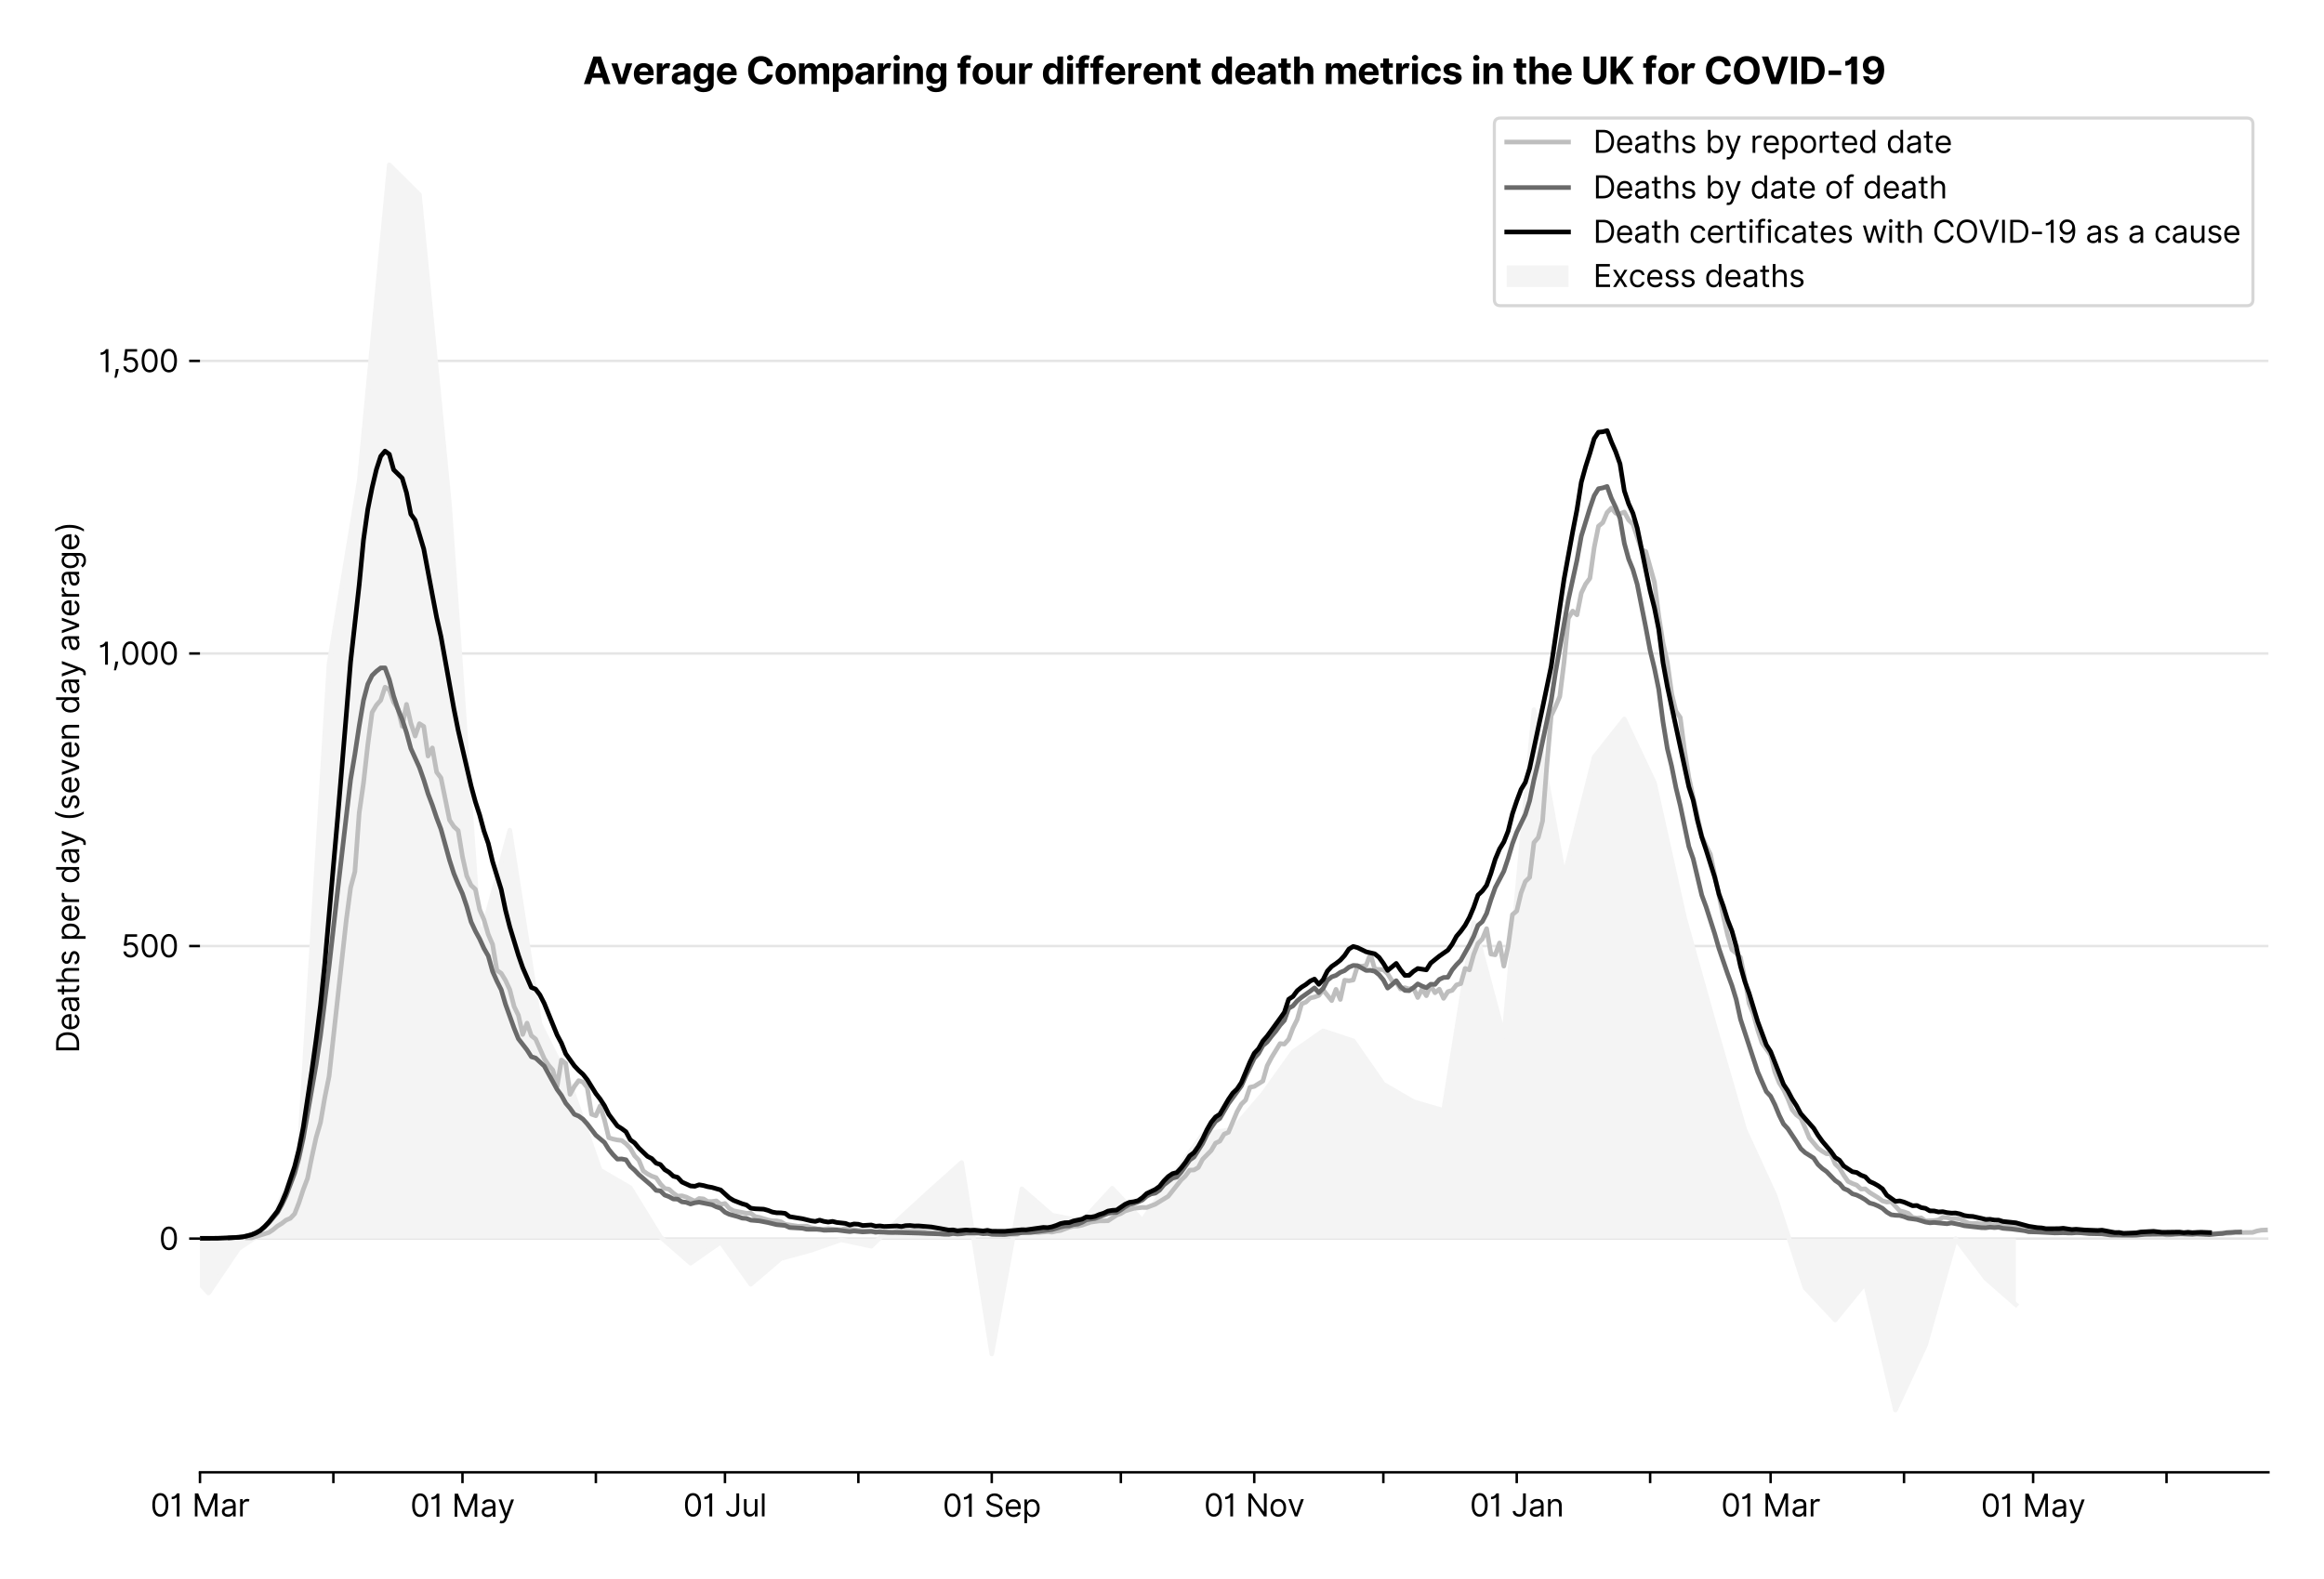 <?xml version="1.0" encoding="utf-8" standalone="no"?>
<!DOCTYPE svg PUBLIC "-//W3C//DTD SVG 1.1//EN"
  "http://www.w3.org/Graphics/SVG/1.1/DTD/svg11.dtd">
<svg version="1.1" viewBox="0 0 752.339 511.234" xmlns="http://www.w3.org/2000/svg" xmlns:xlink="http://www.w3.org/1999/xlink">
 <defs>
  <style type="text/css">*{stroke-linecap:butt;stroke-linejoin:round;}</style>
 </defs>
 <g id="figure_1">
  <g id="patch_1">
   <path d="M 0 511.234 
L 752.339 511.234 
L 752.339 0 
L 0 0 
z
" style="fill:#ffffff;"/>
  </g>
  <g id="axes_1">
   <g id="patch_2">
    <path d="M 64.739 476.745 
L 734.339 476.745 
L 734.339 33.225 
L 64.739 33.225 
z
" style="fill:#ffffff;"/>
   </g>
   <g id="matplotlib.axis_1">
    <g id="xtick_1">
     <g id="line2d_1">
      <defs>
       <path d="M 0 0 
L 0 3.5 
" id="m198056d2c0" style="stroke:#000000;stroke-width:0.8;"/>
      </defs>
      <g>
       <use style="stroke:#000000;stroke-width:0.8;" x="64.739" xlink:href="#m198056d2c0" y="476.745"/>
      </g>
     </g>
     <g id="text_1">
      <!-- 01 Mar -->
      <g transform="translate(48.702 491.018)scale(0.1 -0.1)">
       <defs>
        <path d="M 2000 -64 
Q 1230 -64 806 561 
Q 382 1186 382 2327 
Q 382 3459 809 4088 
Q 1236 4718 2000 4718 
Q 2764 4718 3191 4088 
Q 3618 3459 3618 2327 
Q 3618 1186 3194 561 
Q 2771 -64 2000 -64 
z
M 2000 436 
Q 2509 436 2791 927 
Q 3073 1418 3073 2327 
Q 3073 3234 2789 3730 
Q 2505 4227 2000 4227 
Q 1496 4227 1211 3730 
Q 927 3234 927 2327 
Q 927 1418 1210 927 
Q 1493 436 2000 436 
z
" id="Inter-Regular-30" transform="scale(0.016)"/>
        <path d="M 1973 4655 
L 1973 0 
L 1409 0 
L 1409 3836 
L 1373 3836 
Q 1341 3773 1209 3692 
Q 1077 3611 868 3551 
Q 659 3491 391 3491 
L 391 3964 
Q 661 3964 859 4061 
Q 1057 4159 1190 4291 
Q 1323 4423 1392 4529 
Q 1461 4636 1473 4655 
L 1973 4655 
z
" id="Inter-Regular-31" transform="scale(0.016)"/>
        <path id="Inter-Regular-20" transform="scale(0.016)"/>
        <path d="M 564 4655 
L 1236 4655 
L 2818 791 
L 2873 791 
L 4455 4655 
L 5127 4655 
L 5127 0 
L 4600 0 
L 4600 3536 
L 4555 3536 
L 3100 0 
L 2591 0 
L 1136 3536 
L 1091 3536 
L 1091 0 
L 564 0 
L 564 4655 
z
" id="Inter-Regular-4d" transform="scale(0.016)"/>
        <path d="M 1518 -82 
Q 1186 -82 916 44 
Q 646 170 486 410 
Q 327 650 327 991 
Q 327 1291 445 1478 
Q 564 1666 761 1773 
Q 959 1880 1199 1933 
Q 1439 1986 1682 2018 
Q 2000 2059 2199 2080 
Q 2398 2102 2490 2154 
Q 2582 2207 2582 2336 
L 2582 2355 
Q 2582 2691 2399 2877 
Q 2216 3064 1846 3064 
Q 1461 3064 1243 2895 
Q 1025 2727 936 2536 
L 427 2718 
Q 564 3036 792 3214 
Q 1021 3393 1292 3464 
Q 1564 3536 1827 3536 
Q 1996 3536 2215 3496 
Q 2434 3457 2640 3334 
Q 2846 3211 2982 2963 
Q 3118 2716 3118 2300 
L 3118 0 
L 2582 0 
L 2582 473 
L 2555 473 
Q 2500 359 2373 229 
Q 2246 100 2034 9 
Q 1823 -82 1518 -82 
z
M 1600 400 
Q 1918 400 2137 525 
Q 2357 650 2469 847 
Q 2582 1045 2582 1264 
L 2582 1755 
Q 2548 1714 2433 1681 
Q 2318 1648 2169 1624 
Q 2021 1600 1881 1583 
Q 1741 1566 1655 1555 
Q 1446 1527 1265 1467 
Q 1084 1407 974 1287 
Q 864 1168 864 964 
Q 864 684 1072 542 
Q 1280 400 1600 400 
z
" id="Inter-Regular-61" transform="scale(0.016)"/>
        <path d="M 491 0 
L 491 3491 
L 1009 3491 
L 1009 2964 
L 1046 2964 
Q 1139 3223 1389 3384 
Q 1639 3545 1955 3545 
Q 2100 3545 2209 3511 
Q 2318 3477 2400 3418 
L 2218 2964 
Q 2161 2993 2085 3010 
Q 2009 3027 1909 3027 
Q 1527 3027 1277 2794 
Q 1027 2561 1027 2209 
L 1027 0 
L 491 0 
z
" id="Inter-Regular-72" transform="scale(0.016)"/>
       </defs>
       <use xlink:href="#Inter-Regular-30"/>
       <use x="62.5" xlink:href="#Inter-Regular-31"/>
       <use x="106.676" xlink:href="#Inter-Regular-20"/>
       <use x="134.801" xlink:href="#Inter-Regular-4d"/>
       <use x="225.994" xlink:href="#Inter-Regular-61"/>
       <use x="282.386" xlink:href="#Inter-Regular-72"/>
      </g>
     </g>
    </g>
    <g id="xtick_2">
     <g id="line2d_2">
      <g>
       <use style="stroke:#000000;stroke-width:0.8;" x="107.923" xlink:href="#m198056d2c0" y="476.745"/>
      </g>
     </g>
    </g>
    <g id="xtick_3">
     <g id="line2d_3">
      <g>
       <use style="stroke:#000000;stroke-width:0.8;" x="149.714" xlink:href="#m198056d2c0" y="476.745"/>
      </g>
     </g>
     <g id="text_2">
      <!-- 01 May -->
      <g transform="translate(132.811 491.117)scale(0.1 -0.1)">
       <defs>
        <path d="M 818 -1355 
Q 682 -1355 575 -1333 
Q 468 -1311 427 -1291 
L 564 -818 
Q 857 -893 1053 -814 
Q 1250 -736 1391 -345 
L 1509 -18 
L 218 3491 
L 800 3491 
L 1764 709 
L 1800 709 
L 2764 3491 
L 3346 3491 
L 1846 -564 
Q 1550 -1355 818 -1355 
z
" id="Inter-Regular-79" transform="scale(0.016)"/>
       </defs>
       <use xlink:href="#Inter-Regular-30"/>
       <use x="62.5" xlink:href="#Inter-Regular-31"/>
       <use x="106.676" xlink:href="#Inter-Regular-20"/>
       <use x="134.801" xlink:href="#Inter-Regular-4d"/>
       <use x="225.994" xlink:href="#Inter-Regular-61"/>
       <use x="282.386" xlink:href="#Inter-Regular-79"/>
      </g>
     </g>
    </g>
    <g id="xtick_4">
     <g id="line2d_4">
      <g>
       <use style="stroke:#000000;stroke-width:0.8;" x="192.898" xlink:href="#m198056d2c0" y="476.745"/>
      </g>
     </g>
    </g>
    <g id="xtick_5">
     <g id="line2d_5">
      <g>
       <use style="stroke:#000000;stroke-width:0.8;" x="234.689" xlink:href="#m198056d2c0" y="476.745"/>
      </g>
     </g>
     <g id="text_3">
      <!-- 01 Jul -->
      <g transform="translate(221.146 491.018)scale(0.1 -0.1)">
       <defs>
        <path d="M 2346 4655 
L 2909 4655 
L 2909 1327 
Q 2909 657 2549 296 
Q 2189 -64 1582 -64 
Q 1200 -64 902 76 
Q 605 216 434 475 
Q 264 734 264 1091 
L 818 1091 
Q 818 795 1034 615 
Q 1250 436 1582 436 
Q 1948 436 2147 664 
Q 2346 893 2346 1327 
L 2346 4655 
z
" id="Inter-Regular-4a" transform="scale(0.016)"/>
        <path d="M 2691 1427 
L 2691 3491 
L 3227 3491 
L 3227 0 
L 2691 0 
L 2691 591 
L 2655 591 
Q 2532 325 2273 140 
Q 2014 -45 1618 -45 
Q 1127 -45 809 280 
Q 491 605 491 1273 
L 491 3491 
L 1027 3491 
L 1027 1309 
Q 1027 927 1242 700 
Q 1457 473 1791 473 
Q 1991 473 2199 575 
Q 2407 677 2549 888 
Q 2691 1100 2691 1427 
z
" id="Inter-Regular-75" transform="scale(0.016)"/>
        <path d="M 1027 4655 
L 1027 0 
L 491 0 
L 491 4655 
L 1027 4655 
z
" id="Inter-Regular-6c" transform="scale(0.016)"/>
       </defs>
       <use xlink:href="#Inter-Regular-30"/>
       <use x="62.5" xlink:href="#Inter-Regular-31"/>
       <use x="106.676" xlink:href="#Inter-Regular-20"/>
       <use x="134.801" xlink:href="#Inter-Regular-4a"/>
       <use x="189.063" xlink:href="#Inter-Regular-75"/>
       <use x="247.159" xlink:href="#Inter-Regular-6c"/>
      </g>
     </g>
    </g>
    <g id="xtick_6">
     <g id="line2d_6">
      <g>
       <use style="stroke:#000000;stroke-width:0.8;" x="277.874" xlink:href="#m198056d2c0" y="476.745"/>
      </g>
     </g>
    </g>
    <g id="xtick_7">
     <g id="line2d_7">
      <g>
       <use style="stroke:#000000;stroke-width:0.8;" x="321.058" xlink:href="#m198056d2c0" y="476.745"/>
      </g>
     </g>
     <g id="text_4">
      <!-- 01 Sep -->
      <g transform="translate(305.17 491.117)scale(0.1 -0.1)">
       <defs>
        <path d="M 3109 3491 
Q 3068 3836 2777 4027 
Q 2486 4218 2064 4218 
Q 1600 4218 1318 3999 
Q 1036 3780 1036 3445 
Q 1036 3195 1189 3042 
Q 1343 2889 1553 2803 
Q 1764 2718 1936 2673 
L 2409 2545 
Q 2591 2498 2815 2414 
Q 3039 2330 3244 2185 
Q 3450 2041 3584 1816 
Q 3718 1591 3718 1264 
Q 3718 886 3521 581 
Q 3325 277 2949 97 
Q 2573 -82 2036 -82 
Q 1286 -82 845 272 
Q 405 627 364 1200 
L 946 1200 
Q 968 936 1124 764 
Q 1280 593 1519 510 
Q 1759 427 2036 427 
Q 2359 427 2616 533 
Q 2873 639 3023 828 
Q 3173 1018 3173 1273 
Q 3173 1505 3043 1650 
Q 2914 1795 2702 1886 
Q 2491 1977 2246 2045 
L 1673 2209 
Q 1127 2366 809 2657 
Q 491 2948 491 3418 
Q 491 3809 703 4101 
Q 916 4393 1276 4555 
Q 1636 4718 2082 4718 
Q 2532 4718 2882 4558 
Q 3232 4398 3437 4120 
Q 3643 3843 3655 3491 
L 3109 3491 
z
" id="Inter-Regular-53" transform="scale(0.016)"/>
        <path d="M 1955 -73 
Q 1450 -73 1085 151 
Q 721 375 524 778 
Q 327 1182 327 1718 
Q 327 2255 524 2665 
Q 721 3075 1074 3305 
Q 1427 3536 1900 3536 
Q 2173 3536 2439 3445 
Q 2705 3355 2923 3151 
Q 3141 2948 3270 2614 
Q 3400 2280 3400 1791 
L 3400 1564 
L 866 1564 
Q 884 1005 1183 707 
Q 1482 409 1955 409 
Q 2271 409 2498 545 
Q 2725 682 2827 955 
L 3346 809 
Q 3223 414 2854 170 
Q 2486 -73 1955 -73 
z
M 866 2027 
L 2855 2027 
Q 2855 2470 2595 2762 
Q 2336 3055 1900 3055 
Q 1593 3055 1368 2911 
Q 1143 2768 1013 2533 
Q 884 2298 866 2027 
z
" id="Inter-Regular-65" transform="scale(0.016)"/>
        <path d="M 491 -1309 
L 491 3491 
L 1009 3491 
L 1009 2936 
L 1073 2936 
Q 1132 3027 1237 3169 
Q 1343 3311 1542 3423 
Q 1741 3536 2082 3536 
Q 2523 3536 2859 3315 
Q 3196 3095 3384 2690 
Q 3573 2286 3573 1736 
Q 3573 1182 3384 776 
Q 3196 370 2861 148 
Q 2527 -73 2091 -73 
Q 1755 -73 1552 39 
Q 1350 152 1241 296 
Q 1132 441 1073 536 
L 1027 536 
L 1027 -1309 
L 491 -1309 
z
M 1018 1745 
Q 1018 1152 1276 780 
Q 1534 409 2018 409 
Q 2355 409 2581 587 
Q 2807 766 2921 1069 
Q 3036 1373 3036 1745 
Q 3036 2114 2923 2410 
Q 2811 2707 2585 2881 
Q 2359 3055 2018 3055 
Q 1527 3055 1272 2693 
Q 1018 2332 1018 1745 
z
" id="Inter-Regular-70" transform="scale(0.016)"/>
       </defs>
       <use xlink:href="#Inter-Regular-30"/>
       <use x="62.5" xlink:href="#Inter-Regular-31"/>
       <use x="106.676" xlink:href="#Inter-Regular-20"/>
       <use x="134.801" xlink:href="#Inter-Regular-53"/>
       <use x="198.58" xlink:href="#Inter-Regular-65"/>
       <use x="256.818" xlink:href="#Inter-Regular-70"/>
      </g>
     </g>
    </g>
    <g id="xtick_8">
     <g id="line2d_8">
      <g>
       <use style="stroke:#000000;stroke-width:0.8;" x="362.849" xlink:href="#m198056d2c0" y="476.745"/>
      </g>
     </g>
    </g>
    <g id="xtick_9">
     <g id="line2d_9">
      <g>
       <use style="stroke:#000000;stroke-width:0.8;" x="406.033" xlink:href="#m198056d2c0" y="476.745"/>
      </g>
     </g>
     <g id="text_5">
      <!-- 01 Nov -->
      <g transform="translate(389.762 491.018)scale(0.1 -0.1)">
       <defs>
        <path d="M 4255 4655 
L 4255 0 
L 3709 0 
L 1173 3655 
L 1127 3655 
L 1127 0 
L 564 0 
L 564 4655 
L 1109 4655 
L 3655 991 
L 3700 991 
L 3700 4655 
L 4255 4655 
z
" id="Inter-Regular-4e" transform="scale(0.016)"/>
        <path d="M 1909 -73 
Q 1436 -73 1080 152 
Q 725 377 526 781 
Q 327 1186 327 1727 
Q 327 2273 526 2679 
Q 725 3086 1080 3311 
Q 1436 3536 1909 3536 
Q 2382 3536 2737 3311 
Q 3093 3086 3292 2679 
Q 3491 2273 3491 1727 
Q 3491 1186 3292 781 
Q 3093 377 2737 152 
Q 2382 -73 1909 -73 
z
M 1909 409 
Q 2268 409 2500 593 
Q 2732 777 2843 1077 
Q 2955 1377 2955 1727 
Q 2955 2077 2843 2379 
Q 2732 2682 2500 2868 
Q 2268 3055 1909 3055 
Q 1550 3055 1318 2868 
Q 1086 2682 975 2379 
Q 864 2077 864 1727 
Q 864 1377 975 1077 
Q 1086 777 1318 593 
Q 1550 409 1909 409 
z
" id="Inter-Regular-6f" transform="scale(0.016)"/>
        <path d="M 3346 3491 
L 2055 0 
L 1509 0 
L 218 3491 
L 800 3491 
L 1764 709 
L 1800 709 
L 2764 3491 
L 3346 3491 
z
" id="Inter-Regular-76" transform="scale(0.016)"/>
       </defs>
       <use xlink:href="#Inter-Regular-30"/>
       <use x="62.5" xlink:href="#Inter-Regular-31"/>
       <use x="106.676" xlink:href="#Inter-Regular-20"/>
       <use x="134.801" xlink:href="#Inter-Regular-4e"/>
       <use x="210.085" xlink:href="#Inter-Regular-6f"/>
       <use x="269.744" xlink:href="#Inter-Regular-76"/>
      </g>
     </g>
    </g>
    <g id="xtick_10">
     <g id="line2d_10">
      <g>
       <use style="stroke:#000000;stroke-width:0.8;" x="447.824" xlink:href="#m198056d2c0" y="476.745"/>
      </g>
     </g>
    </g>
    <g id="xtick_11">
     <g id="line2d_11">
      <g>
       <use style="stroke:#000000;stroke-width:0.8;" x="491.008" xlink:href="#m198056d2c0" y="476.745"/>
      </g>
     </g>
     <g id="text_6">
      <!-- 01 Jan -->
      <g transform="translate(475.809 491.018)scale(0.1 -0.1)">
       <defs>
        <path d="M 1027 2100 
L 1027 0 
L 491 0 
L 491 3491 
L 1009 3491 
L 1009 2945 
L 1055 2945 
Q 1177 3211 1427 3373 
Q 1677 3536 2073 3536 
Q 2602 3536 2928 3211 
Q 3255 2886 3255 2218 
L 3255 0 
L 2718 0 
L 2718 2182 
Q 2718 2593 2504 2824 
Q 2291 3055 1918 3055 
Q 1534 3055 1280 2806 
Q 1027 2557 1027 2100 
z
" id="Inter-Regular-6e" transform="scale(0.016)"/>
       </defs>
       <use xlink:href="#Inter-Regular-30"/>
       <use x="62.5" xlink:href="#Inter-Regular-31"/>
       <use x="106.676" xlink:href="#Inter-Regular-20"/>
       <use x="134.801" xlink:href="#Inter-Regular-4a"/>
       <use x="189.063" xlink:href="#Inter-Regular-61"/>
       <use x="245.455" xlink:href="#Inter-Regular-6e"/>
      </g>
     </g>
    </g>
    <g id="xtick_12">
     <g id="line2d_12">
      <g>
       <use style="stroke:#000000;stroke-width:0.8;" x="534.192" xlink:href="#m198056d2c0" y="476.745"/>
      </g>
     </g>
    </g>
    <g id="xtick_13">
     <g id="line2d_13">
      <g>
       <use style="stroke:#000000;stroke-width:0.8;" x="573.197" xlink:href="#m198056d2c0" y="476.745"/>
      </g>
     </g>
     <g id="text_7">
      <!-- 01 Mar -->
      <g transform="translate(557.16 491.018)scale(0.1 -0.1)">
       <use xlink:href="#Inter-Regular-30"/>
       <use x="62.5" xlink:href="#Inter-Regular-31"/>
       <use x="106.676" xlink:href="#Inter-Regular-20"/>
       <use x="134.801" xlink:href="#Inter-Regular-4d"/>
       <use x="225.994" xlink:href="#Inter-Regular-61"/>
       <use x="282.386" xlink:href="#Inter-Regular-72"/>
      </g>
     </g>
    </g>
    <g id="xtick_14">
     <g id="line2d_14">
      <g>
       <use style="stroke:#000000;stroke-width:0.8;" x="616.381" xlink:href="#m198056d2c0" y="476.745"/>
      </g>
     </g>
    </g>
    <g id="xtick_15">
     <g id="line2d_15">
      <g>
       <use style="stroke:#000000;stroke-width:0.8;" x="658.172" xlink:href="#m198056d2c0" y="476.745"/>
      </g>
     </g>
     <g id="text_8">
      <!-- 01 May -->
      <g transform="translate(641.269 491.117)scale(0.1 -0.1)">
       <use xlink:href="#Inter-Regular-30"/>
       <use x="62.5" xlink:href="#Inter-Regular-31"/>
       <use x="106.676" xlink:href="#Inter-Regular-20"/>
       <use x="134.801" xlink:href="#Inter-Regular-4d"/>
       <use x="225.994" xlink:href="#Inter-Regular-61"/>
       <use x="282.386" xlink:href="#Inter-Regular-79"/>
      </g>
     </g>
    </g>
    <g id="xtick_16">
     <g id="line2d_16">
      <g>
       <use style="stroke:#000000;stroke-width:0.8;" x="701.356" xlink:href="#m198056d2c0" y="476.745"/>
      </g>
     </g>
    </g>
   </g>
   <g id="matplotlib.axis_2">
    <g id="ytick_1">
     <g id="line2d_17">
      <path clip-path="url(#p15996d0b1b)" d="M 64.739 401.069 
L 734.339 401.069 
" style="fill:none;stroke:#e5e5e5;stroke-linecap:square;stroke-width:0.8;"/>
     </g>
     <g id="line2d_18">
      <defs>
       <path d="M 0 0 
L -3.5 0 
" id="m7b2aa27584" style="stroke:#000000;stroke-width:0.8;"/>
      </defs>
      <g>
       <use style="stroke:#000000;stroke-width:0.8;" x="64.739" xlink:href="#m7b2aa27584" y="401.069"/>
      </g>
     </g>
     <g id="text_9">
      <!-- 0 -->
      <g transform="translate(51.489 404.706)scale(0.1 -0.1)">
       <use xlink:href="#Inter-Regular-30"/>
      </g>
     </g>
    </g>
    <g id="ytick_2">
     <g id="line2d_19">
      <path clip-path="url(#p15996d0b1b)" d="M 64.739 306.332 
L 734.339 306.332 
" style="fill:none;stroke:#e5e5e5;stroke-linecap:square;stroke-width:0.8;"/>
     </g>
     <g id="line2d_20">
      <g>
       <use style="stroke:#000000;stroke-width:0.8;" x="64.739" xlink:href="#m7b2aa27584" y="306.332"/>
      </g>
     </g>
     <g id="text_10">
      <!-- 500 -->
      <g transform="translate(39.159 309.969)scale(0.1 -0.1)">
       <defs>
        <path d="M 1936 -64 
Q 1536 -64 1216 95 
Q 896 255 702 532 
Q 509 809 491 1164 
L 1036 1164 
Q 1068 848 1324 642 
Q 1580 436 1936 436 
Q 2223 436 2447 570 
Q 2671 705 2799 940 
Q 2927 1175 2927 1473 
Q 2927 1777 2794 2017 
Q 2661 2257 2429 2395 
Q 2198 2534 1900 2536 
Q 1686 2539 1461 2472 
Q 1236 2405 1091 2300 
L 564 2364 
L 846 4655 
L 3264 4655 
L 3264 4155 
L 1318 4155 
L 1155 2782 
L 1182 2782 
Q 1325 2895 1541 2970 
Q 1757 3045 1991 3045 
Q 2418 3045 2753 2842 
Q 3089 2639 3281 2286 
Q 3473 1934 3473 1482 
Q 3473 1036 3274 687 
Q 3075 339 2727 137 
Q 2380 -64 1936 -64 
z
" id="Inter-Regular-35" transform="scale(0.016)"/>
       </defs>
       <use xlink:href="#Inter-Regular-35"/>
       <use x="60.795" xlink:href="#Inter-Regular-30"/>
       <use x="123.295" xlink:href="#Inter-Regular-30"/>
      </g>
     </g>
    </g>
    <g id="ytick_3">
     <g id="line2d_21">
      <path clip-path="url(#p15996d0b1b)" d="M 64.739 211.596 
L 734.339 211.596 
" style="fill:none;stroke:#e5e5e5;stroke-linecap:square;stroke-width:0.8;"/>
     </g>
     <g id="line2d_22">
      <g>
       <use style="stroke:#000000;stroke-width:0.8;" x="64.739" xlink:href="#m7b2aa27584" y="211.596"/>
      </g>
     </g>
     <g id="text_11">
      <!-- 1,000 -->
      <g transform="translate(31.773 215.232)scale(0.1 -0.1)">
       <defs>
        <path d="M 1291 636 
L 1255 391 
Q 1216 132 1137 -163 
Q 1059 -459 975 -720 
Q 891 -982 836 -1136 
L 427 -1136 
Q 457 -991 504 -752 
Q 552 -514 601 -219 
Q 650 75 682 382 
L 709 636 
L 1291 636 
z
" id="Inter-Regular-2c" transform="scale(0.016)"/>
       </defs>
       <use xlink:href="#Inter-Regular-31"/>
       <use x="44.176" xlink:href="#Inter-Regular-2c"/>
       <use x="72.159" xlink:href="#Inter-Regular-30"/>
       <use x="134.659" xlink:href="#Inter-Regular-30"/>
       <use x="197.159" xlink:href="#Inter-Regular-30"/>
      </g>
     </g>
    </g>
    <g id="ytick_4">
     <g id="line2d_23">
      <path clip-path="url(#p15996d0b1b)" d="M 64.739 116.859 
L 734.339 116.859 
" style="fill:none;stroke:#e5e5e5;stroke-linecap:square;stroke-width:0.8;"/>
     </g>
     <g id="line2d_24">
      <g>
       <use style="stroke:#000000;stroke-width:0.8;" x="64.739" xlink:href="#m7b2aa27584" y="116.859"/>
      </g>
     </g>
     <g id="text_12">
      <!-- 1,500 -->
      <g transform="translate(31.944 120.495)scale(0.1 -0.1)">
       <use xlink:href="#Inter-Regular-31"/>
       <use x="44.176" xlink:href="#Inter-Regular-2c"/>
       <use x="72.159" xlink:href="#Inter-Regular-35"/>
       <use x="132.955" xlink:href="#Inter-Regular-30"/>
       <use x="195.455" xlink:href="#Inter-Regular-30"/>
      </g>
     </g>
    </g>
    <g id="text_13">
     <!-- Deaths per day (seven day average) -->
     <g transform="translate(25.614 341.002)rotate(-90)scale(0.1 -0.1)">
      <defs>
       <path d="M 2000 0 
L 564 0 
L 564 4655 
L 2064 4655 
Q 2741 4655 3223 4376 
Q 3705 4098 3961 3578 
Q 4218 3059 4218 2336 
Q 4218 1609 3959 1085 
Q 3700 561 3204 280 
Q 2709 0 2000 0 
z
M 1127 500 
L 1964 500 
Q 2830 500 3251 992 
Q 3673 1484 3673 2336 
Q 3673 3182 3259 3668 
Q 2846 4155 2027 4155 
L 1127 4155 
L 1127 500 
z
" id="Inter-Regular-44" transform="scale(0.016)"/>
       <path d="M 2009 3491 
L 2009 3036 
L 1264 3036 
L 1264 1000 
Q 1264 773 1331 660 
Q 1398 548 1503 510 
Q 1609 473 1727 473 
Q 1816 473 1873 483 
Q 1930 493 1964 500 
L 2073 18 
Q 2018 -2 1920 -23 
Q 1823 -45 1673 -45 
Q 1446 -45 1228 52 
Q 1011 150 869 350 
Q 727 550 727 855 
L 727 3036 
L 200 3036 
L 200 3491 
L 727 3491 
L 727 4327 
L 1264 4327 
L 1264 3491 
L 2009 3491 
z
" id="Inter-Regular-74" transform="scale(0.016)"/>
       <path d="M 1027 2100 
L 1027 0 
L 491 0 
L 491 4655 
L 1027 4655 
L 1027 2945 
L 1073 2945 
Q 1196 3216 1442 3376 
Q 1689 3536 2100 3536 
Q 2636 3536 2963 3213 
Q 3291 2891 3291 2218 
L 3291 0 
L 2755 0 
L 2755 2182 
Q 2755 2598 2540 2826 
Q 2325 3055 1946 3055 
Q 1548 3055 1287 2806 
Q 1027 2557 1027 2100 
z
" id="Inter-Regular-68" transform="scale(0.016)"/>
       <path d="M 2964 2709 
L 2482 2573 
Q 2411 2755 2245 2914 
Q 2080 3073 1727 3073 
Q 1407 3073 1194 2926 
Q 982 2780 982 2555 
Q 982 2355 1127 2239 
Q 1273 2123 1582 2045 
L 2100 1918 
Q 3027 1691 3027 973 
Q 3027 673 2855 436 
Q 2684 200 2377 63 
Q 2071 -73 1664 -73 
Q 1130 -73 780 159 
Q 430 391 336 836 
L 846 964 
Q 989 400 1655 400 
Q 2030 400 2251 560 
Q 2473 720 2473 945 
Q 2473 1316 1955 1436 
L 1373 1573 
Q 893 1686 669 1926 
Q 446 2166 446 2527 
Q 446 2823 613 3050 
Q 780 3277 1069 3406 
Q 1359 3536 1727 3536 
Q 2246 3536 2542 3309 
Q 2839 3082 2964 2709 
z
" id="Inter-Regular-73" transform="scale(0.016)"/>
       <path d="M 1809 -73 
Q 1373 -73 1039 148 
Q 705 370 516 776 
Q 327 1182 327 1736 
Q 327 2286 516 2690 
Q 705 3095 1041 3315 
Q 1377 3536 1818 3536 
Q 2159 3536 2358 3423 
Q 2557 3311 2662 3169 
Q 2768 3027 2827 2936 
L 2873 2936 
L 2873 4655 
L 3409 4655 
L 3409 0 
L 2891 0 
L 2891 536 
L 2827 536 
Q 2768 441 2659 296 
Q 2550 152 2348 39 
Q 2146 -73 1809 -73 
z
M 1882 409 
Q 2366 409 2624 780 
Q 2882 1152 2882 1745 
Q 2882 2332 2627 2693 
Q 2373 3055 1882 3055 
Q 1541 3055 1315 2881 
Q 1089 2707 976 2410 
Q 864 2114 864 1745 
Q 864 1373 978 1069 
Q 1093 766 1319 587 
Q 1546 409 1882 409 
z
" id="Inter-Regular-64" transform="scale(0.016)"/>
       <path d="M 682 1964 
Q 682 2823 906 3544 
Q 1130 4266 1546 4873 
L 2018 4873 
Q 1800 4573 1623 4095 
Q 1446 3618 1341 3061 
Q 1236 2505 1236 1964 
Q 1236 1423 1341 866 
Q 1446 309 1623 -168 
Q 1800 -645 2018 -945 
L 1546 -945 
Q 1130 -339 906 383 
Q 682 1105 682 1964 
z
" id="Inter-Regular-28" transform="scale(0.016)"/>
       <path d="M 1900 -1382 
Q 1316 -1382 976 -1169 
Q 636 -957 473 -682 
L 900 -382 
Q 973 -477 1084 -601 
Q 1196 -725 1390 -817 
Q 1584 -909 1900 -909 
Q 2323 -909 2598 -704 
Q 2873 -500 2873 -64 
L 2873 645 
L 2827 645 
Q 2768 550 2660 410 
Q 2552 270 2351 162 
Q 2150 55 1809 55 
Q 1386 55 1051 255 
Q 716 455 521 836 
Q 327 1218 327 1764 
Q 327 2300 516 2699 
Q 705 3098 1041 3317 
Q 1377 3536 1818 3536 
Q 2159 3536 2360 3423 
Q 2561 3311 2669 3169 
Q 2777 3027 2836 2936 
L 2891 2936 
L 2891 3491 
L 3409 3491 
L 3409 -100 
Q 3409 -550 3205 -833 
Q 3002 -1116 2660 -1249 
Q 2318 -1382 1900 -1382 
z
M 1882 536 
Q 2366 536 2624 864 
Q 2882 1193 2882 1773 
Q 2882 2339 2627 2697 
Q 2373 3055 1882 3055 
Q 1541 3055 1315 2882 
Q 1089 2709 976 2418 
Q 864 2127 864 1773 
Q 864 1227 1120 881 
Q 1377 536 1882 536 
z
" id="Inter-Regular-67" transform="scale(0.016)"/>
       <path d="M 1638 1940 
Q 1638 1081 1414 359 
Q 1191 -362 775 -969 
L 302 -969 
Q 520 -669 697 -191 
Q 875 286 979 842 
Q 1084 1399 1084 1940 
Q 1084 2481 979 3038 
Q 875 3595 697 4072 
Q 520 4549 302 4849 
L 775 4849 
Q 1191 4243 1414 3521 
Q 1638 2799 1638 1940 
z
" id="Inter-Regular-29" transform="scale(0.016)"/>
      </defs>
      <use xlink:href="#Inter-Regular-44"/>
      <use x="71.875" xlink:href="#Inter-Regular-65"/>
      <use x="130.114" xlink:href="#Inter-Regular-61"/>
      <use x="186.506" xlink:href="#Inter-Regular-74"/>
      <use x="222.869" xlink:href="#Inter-Regular-68"/>
      <use x="281.96" xlink:href="#Inter-Regular-73"/>
      <use x="334.233" xlink:href="#Inter-Regular-20"/>
      <use x="362.358" xlink:href="#Inter-Regular-70"/>
      <use x="423.296" xlink:href="#Inter-Regular-65"/>
      <use x="481.534" xlink:href="#Inter-Regular-72"/>
      <use x="519.886" xlink:href="#Inter-Regular-20"/>
      <use x="548.011" xlink:href="#Inter-Regular-64"/>
      <use x="610.085" xlink:href="#Inter-Regular-61"/>
      <use x="666.477" xlink:href="#Inter-Regular-79"/>
      <use x="722.159" xlink:href="#Inter-Regular-20"/>
      <use x="750.284" xlink:href="#Inter-Regular-28"/>
      <use x="786.506" xlink:href="#Inter-Regular-73"/>
      <use x="838.779" xlink:href="#Inter-Regular-65"/>
      <use x="897.017" xlink:href="#Inter-Regular-76"/>
      <use x="952.699" xlink:href="#Inter-Regular-65"/>
      <use x="1010.938" xlink:href="#Inter-Regular-6e"/>
      <use x="1069.46" xlink:href="#Inter-Regular-20"/>
      <use x="1097.585" xlink:href="#Inter-Regular-64"/>
      <use x="1159.659" xlink:href="#Inter-Regular-61"/>
      <use x="1216.051" xlink:href="#Inter-Regular-79"/>
      <use x="1271.733" xlink:href="#Inter-Regular-20"/>
      <use x="1299.858" xlink:href="#Inter-Regular-61"/>
      <use x="1356.25" xlink:href="#Inter-Regular-76"/>
      <use x="1411.932" xlink:href="#Inter-Regular-65"/>
      <use x="1470.171" xlink:href="#Inter-Regular-72"/>
      <use x="1508.523" xlink:href="#Inter-Regular-61"/>
      <use x="1564.915" xlink:href="#Inter-Regular-67"/>
      <use x="1625.853" xlink:href="#Inter-Regular-65"/>
      <use x="1684.091" xlink:href="#Inter-Regular-29"/>
     </g>
    </g>
   </g>
   <g id="PolyCollection_1">
    <path clip-path="url(#p15996d0b1b)" d="M -20.236 401.069 
L -20.236 401.069 
L -10.485 401.069 
L -0.734 401.069 
L 9.018 401.069 
L 18.769 401.069 
L 28.52 401.069 
L 38.271 401.069 
L 48.023 401.069 
L 57.774 401.069 
L 67.525 401.069 
L 77.276 401.069 
L 87.028 401.069 
L 96.779 401.069 
L 106.53 401.069 
L 116.281 401.069 
L 126.033 401.069 
L 135.784 401.069 
L 145.535 401.069 
L 155.286 401.069 
L 165.038 401.069 
L 174.789 401.069 
L 184.54 401.069 
L 194.291 401.069 
L 204.043 401.069 
L 213.794 401.069 
L 223.545 401.069 
L 233.296 401.069 
L 243.048 401.069 
L 252.799 401.069 
L 262.55 401.069 
L 272.301 401.069 
L 282.053 401.069 
L 291.804 401.069 
L 301.555 401.069 
L 311.306 401.069 
L 321.058 401.069 
L 330.809 401.069 
L 340.56 401.069 
L 350.311 401.069 
L 360.063 401.069 
L 369.814 401.069 
L 379.565 401.069 
L 389.316 401.069 
L 399.068 401.069 
L 408.819 401.069 
L 418.57 401.069 
L 428.321 401.069 
L 438.073 401.069 
L 447.824 401.069 
L 457.575 401.069 
L 467.326 401.069 
L 477.078 401.069 
L 486.829 401.069 
L 496.58 401.069 
L 506.331 401.069 
L 516.083 401.069 
L 525.834 401.069 
L 535.585 401.069 
L 545.336 401.069 
L 555.088 401.069 
L 564.839 401.069 
L 574.59 401.069 
L 584.341 401.069 
L 594.093 401.069 
L 603.844 401.069 
L 613.595 401.069 
L 623.346 401.069 
L 633.098 401.069 
L 642.849 401.069 
L 652.6 401.069 
L 652.6 401.069 
L 652.6 422.48 
L 642.849 413.953 
L 633.098 401.069 
L 623.346 435.553 
L 613.595 456.585 
L 603.844 415.469 
L 594.093 427.406 
L 584.341 416.985 
L 574.59 387.048 
L 564.839 365.827 
L 555.088 332.101 
L 545.336 297.238 
L 535.585 253.469 
L 525.834 232.817 
L 516.083 245.132 
L 506.331 283.785 
L 496.58 229.785 
L 486.829 335.511 
L 477.078 298.753 
L 467.326 359.574 
L 457.575 356.732 
L 447.824 351.048 
L 438.073 337.027 
L 428.321 333.806 
L 418.57 340.627 
L 408.819 354.269 
L 399.068 365.638 
L 389.316 367.343 
L 379.565 380.985 
L 369.814 395.196 
L 360.063 384.774 
L 350.311 395.385 
L 340.56 393.49 
L 330.809 384.964 
L 321.058 438.396 
L 311.306 376.438 
L 301.555 385.153 
L 291.804 394.059 
L 282.053 403.532 
L 272.301 401.448 
L 262.55 404.859 
L 252.799 407.511 
L 243.048 415.848 
L 233.296 402.206 
L 223.545 409.027 
L 213.794 400.501 
L 204.043 384.585 
L 194.291 378.901 
L 184.54 351.048 
L 174.789 331.532 
L 165.038 268.817 
L 155.286 305.006 
L 145.535 163.659 
L 135.784 63.048 
L 126.033 53.385 
L 116.281 155.701 
L 106.53 214.817 
L 96.779 374.353 
L 87.028 397.848 
L 77.276 404.29 
L 67.525 418.69 
L 57.774 408.269 
L 48.023 419.827 
L 38.271 418.311 
L 28.52 422.29 
L 18.769 417.174 
L 9.018 424.185 
L -0.734 407.322 
L -10.485 392.543 
L -20.236 399.743 
z
" style="fill:#f4f4f4;"/>
   </g>
   <g id="line2d_25">
    <path clip-path="url(#p15996d0b1b)" d="M -1 406.918 
L -0.734 407.322 
L 9.018 424.185 
L 18.769 417.174 
L 28.52 422.29 
L 38.271 418.311 
L 48.023 419.827 
L 57.774 408.269 
L 67.525 418.69 
L 77.276 404.29 
L 87.028 397.848 
L 96.779 374.353 
L 106.53 214.817 
L 116.281 155.701 
L 126.033 53.385 
L 135.784 63.048 
L 145.535 163.659 
L 155.286 305.006 
L 165.038 268.817 
L 174.789 331.532 
L 184.54 351.048 
L 194.291 378.901 
L 204.043 384.585 
L 213.794 400.501 
L 223.545 409.027 
L 233.296 402.206 
L 243.048 415.848 
L 252.799 407.511 
L 262.55 404.859 
L 272.301 401.448 
L 282.053 403.532 
L 291.804 394.059 
L 301.555 385.153 
L 311.306 376.438 
L 321.058 438.396 
L 330.809 384.964 
L 340.56 393.49 
L 350.311 395.385 
L 360.063 384.774 
L 369.814 395.196 
L 379.565 380.985 
L 389.316 367.343 
L 399.068 365.638 
L 408.819 354.269 
L 418.57 340.627 
L 428.321 333.806 
L 438.073 337.027 
L 447.824 351.048 
L 457.575 356.732 
L 467.326 359.574 
L 477.078 298.753 
L 486.829 335.511 
L 496.58 229.785 
L 506.331 283.785 
L 516.083 245.132 
L 525.834 232.817 
L 535.585 253.469 
L 545.336 297.238 
L 555.088 332.101 
L 564.839 365.827 
L 574.59 387.048 
L 584.341 416.985 
L 594.093 427.406 
L 603.844 415.469 
L 613.595 456.585 
L 623.346 435.553 
L 633.098 401.069 
L 642.849 413.953 
L 652.6 422.48 
" style="fill:none;stroke:#f4f4f4;stroke-linecap:square;stroke-width:1.5;"/>
   </g>
   <g id="line2d_26">
    <path clip-path="url(#p15996d0b1b)" d="M 80.062 400.826 
L 81.455 400.826 
L 87.028 399.093 
L 88.421 398.173 
L 89.814 397.009 
L 91.207 396.17 
L 92.6 395.087 
L 93.993 394.492 
L 95.386 393.03 
L 96.779 389.457 
L 98.172 385.208 
L 99.565 381.526 
L 100.958 374.597 
L 102.351 368.263 
L 103.744 363.499 
L 105.137 355.433 
L 106.53 348.531 
L 110.709 310.501 
L 112.102 297.941 
L 113.495 287.466 
L 114.888 282.242 
L 116.281 263.241 
L 117.674 253.55 
L 119.067 241.126 
L 120.46 230.678 
L 121.854 228.323 
L 123.247 226.753 
L 124.64 222.504 
L 126.033 223.289 
L 127.426 227.349 
L 128.819 229.514 
L 130.212 235.171 
L 131.605 228.08 
L 132.998 234.17 
L 134.391 238.338 
L 135.784 234.332 
L 137.177 235.226 
L 138.57 244.808 
L 139.963 242.182 
L 141.356 250.032 
L 142.749 251.872 
L 145.535 265.541 
L 146.928 267.653 
L 148.321 268.952 
L 149.714 277.397 
L 151.107 283.65 
L 152.5 286.654 
L 153.893 287.953 
L 155.286 294.531 
L 156.679 297.833 
L 158.072 302.597 
L 159.465 305.818 
L 160.859 314.182 
L 162.252 315.156 
L 163.645 317.457 
L 165.038 320.489 
L 166.431 325.902 
L 167.824 328.771 
L 169.217 334.97 
L 170.61 331.289 
L 172.003 335.349 
L 173.396 336.459 
L 176.182 342.765 
L 177.575 344.904 
L 178.968 346.501 
L 180.361 351.671 
L 181.754 343.226 
L 183.147 344.362 
L 184.54 354.35 
L 185.933 351.806 
L 187.326 349.911 
L 188.719 350.371 
L 190.112 352.158 
L 191.505 360.793 
L 192.898 361.28 
L 194.291 358.086 
L 195.684 362.633 
L 197.077 368.399 
L 198.471 368.832 
L 199.864 369.129 
L 201.257 369.292 
L 202.65 370.347 
L 204.043 371.809 
L 205.436 374.245 
L 206.829 375.707 
L 208.222 379.144 
L 209.615 380.119 
L 211.008 380.85 
L 212.401 381.337 
L 213.794 383.367 
L 215.187 384.829 
L 216.58 385.072 
L 217.973 386.344 
L 219.366 387.319 
L 220.759 387.211 
L 222.152 387.617 
L 224.938 388.943 
L 226.331 388.077 
L 227.724 388.212 
L 229.117 389.051 
L 230.51 389.051 
L 231.903 388.862 
L 233.296 389.971 
L 234.689 389.701 
L 236.082 391.271 
L 237.476 392.056 
L 240.262 392.597 
L 241.655 392.868 
L 243.048 392.841 
L 244.441 393.923 
L 245.834 394.194 
L 248.62 395.033 
L 250.013 395.304 
L 251.406 395.331 
L 252.799 395.602 
L 254.192 396.441 
L 258.371 397.063 
L 261.157 397.009 
L 262.55 397.523 
L 263.943 397.767 
L 265.336 398.173 
L 268.122 397.848 
L 270.908 398.119 
L 272.301 398.227 
L 273.694 397.767 
L 277.874 398.39 
L 282.053 398.606 
L 283.446 399.147 
L 284.839 398.66 
L 287.625 399.147 
L 289.018 399.147 
L 290.411 398.687 
L 291.804 398.823 
L 293.197 398.66 
L 298.769 398.687 
L 300.162 399.093 
L 302.948 399.229 
L 305.734 399.797 
L 307.127 399.391 
L 312.699 399.229 
L 315.486 398.877 
L 318.272 399.174 
L 319.665 399.229 
L 321.058 399.58 
L 322.451 399.743 
L 329.416 399.635 
L 330.809 398.85 
L 336.381 399.066 
L 339.167 398.823 
L 340.56 398.958 
L 341.953 398.633 
L 343.346 398.444 
L 346.132 397.388 
L 347.525 397.036 
L 348.918 396.982 
L 350.311 396.711 
L 353.097 395.737 
L 355.884 395.331 
L 358.67 395.304 
L 361.456 393.463 
L 362.849 392.949 
L 364.242 392.11 
L 367.028 391.271 
L 369.814 390.973 
L 371.207 391 
L 373.993 389.944 
L 378.172 387.373 
L 382.351 382.095 
L 383.744 380.768 
L 385.137 378.901 
L 386.53 378.847 
L 387.923 378.035 
L 389.316 375.382 
L 392.102 372.54 
L 393.496 370.158 
L 394.889 369.508 
L 396.282 367.235 
L 397.675 366.639 
L 400.461 360.008 
L 401.854 357.544 
L 403.247 356.191 
L 404.64 352.077 
L 406.033 351.779 
L 408.819 350.047 
L 410.212 345.12 
L 411.605 342.468 
L 414.391 337.92 
L 415.784 338.083 
L 417.177 336.513 
L 418.57 332.859 
L 419.963 330.071 
L 421.356 325.063 
L 422.749 324.495 
L 424.142 323.168 
L 425.535 322.844 
L 426.928 322.329 
L 428.321 320.543 
L 431.107 324.008 
L 432.501 320.353 
L 433.894 323.629 
L 435.287 317.403 
L 436.68 317.593 
L 438.073 317.322 
L 439.466 312.802 
L 440.859 312.883 
L 442.252 312.612 
L 443.645 308.877 
L 445.038 313.83 
L 447.824 313.993 
L 449.217 315.292 
L 450.61 317.565 
L 452.003 318.026 
L 453.396 320.245 
L 454.789 319.812 
L 456.182 320.245 
L 457.575 319.893 
L 458.968 323.006 
L 460.361 320.245 
L 461.754 322.411 
L 463.147 319.108 
L 464.54 321.463 
L 465.933 320.299 
L 467.326 323.277 
L 468.719 321.111 
L 470.112 320.678 
L 471.506 318.919 
L 472.899 318.513 
L 474.292 313.587 
L 475.685 314.047 
L 477.078 309.039 
L 478.471 305.493 
L 479.864 304.059 
L 481.257 300.702 
L 482.65 308.931 
L 484.043 309.174 
L 485.436 305.331 
L 486.829 312.829 
L 488.222 306.414 
L 489.615 296.155 
L 491.008 294.991 
L 492.401 289.171 
L 493.794 285.436 
L 495.187 284.083 
L 496.58 272.823 
L 497.973 271.199 
L 499.366 265.839 
L 500.759 247.731 
L 502.152 231.761 
L 503.545 228.838 
L 504.938 225.535 
L 506.331 214.356 
L 507.724 200.2 
L 509.117 197.872 
L 510.511 199.09 
L 511.904 192.053 
L 513.297 189.129 
L 514.69 187.235 
L 516.083 177.301 
L 517.476 170.371 
L 518.869 169.235 
L 520.262 165.959 
L 521.655 164.525 
L 523.048 166.176 
L 524.441 166.365 
L 525.834 165.797 
L 527.227 168.368 
L 528.62 169.749 
L 531.406 177.977 
L 532.799 178.6 
L 535.585 188.561 
L 536.978 199.469 
L 538.371 208.239 
L 539.764 214.492 
L 541.157 224.561 
L 542.55 230.353 
L 543.943 232.329 
L 545.336 243.075 
L 546.729 251.764 
L 550.909 270.711 
L 552.302 273.824 
L 553.695 276.612 
L 557.874 296.642 
L 559.267 302.732 
L 560.66 307.496 
L 562.053 308.66 
L 563.446 310.068 
L 564.839 316.862 
L 566.232 324.874 
L 567.625 328.42 
L 569.018 333.508 
L 570.411 337.704 
L 573.197 341.629 
L 574.59 347.177 
L 575.983 350.615 
L 577.376 352.808 
L 578.769 355.758 
L 580.162 359.331 
L 581.555 361.009 
L 582.948 362.065 
L 584.341 365.096 
L 585.734 368.48 
L 588.521 371.782 
L 589.914 372.783 
L 591.307 373.596 
L 592.7 373.623 
L 594.093 376.898 
L 595.486 378.224 
L 596.879 380.552 
L 598.272 382.555 
L 599.665 383.232 
L 601.058 383.746 
L 602.451 385.018 
L 603.844 384.964 
L 605.237 386.128 
L 608.023 387.833 
L 609.416 388.862 
L 610.809 389.241 
L 612.202 389.078 
L 614.988 392.083 
L 616.381 392.408 
L 617.774 392.895 
L 619.167 394.194 
L 620.56 394.438 
L 621.953 394.356 
L 623.346 395.331 
L 626.133 395.223 
L 627.526 395.006 
L 628.919 394.194 
L 630.312 394.275 
L 631.705 394.627 
L 633.098 394.546 
L 634.491 394.735 
L 637.277 396.062 
L 638.67 396.197 
L 640.063 396.116 
L 641.456 396.359 
L 642.849 396.089 
L 645.635 396.847 
L 647.028 396.684 
L 649.814 396.738 
L 651.207 396.684 
L 652.6 397.117 
L 655.386 396.82 
L 658.172 398.173 
L 659.565 398.092 
L 660.958 398.227 
L 662.351 398.579 
L 663.744 398.633 
L 665.138 398.877 
L 667.924 398.931 
L 669.317 399.256 
L 670.71 399.174 
L 672.103 398.741 
L 673.496 399.174 
L 676.282 399.174 
L 680.461 399.039 
L 681.854 399.391 
L 686.033 399.932 
L 690.212 399.987 
L 692.998 399.608 
L 697.177 399.472 
L 699.963 399.499 
L 701.356 399.905 
L 702.749 399.824 
L 704.143 399.608 
L 705.536 399.58 
L 706.929 399.418 
L 709.715 399.472 
L 711.108 399.12 
L 712.501 399.283 
L 713.894 399.58 
L 715.287 399.418 
L 716.68 399.445 
L 719.466 399.283 
L 720.859 399.364 
L 722.252 399.283 
L 723.645 398.958 
L 725.038 399.12 
L 729.217 399.066 
L 730.61 398.606 
L 732.003 398.335 
L 733.396 398.281 
L 733.396 398.281 
" style="fill:none;stroke:#bebebe;stroke-linecap:square;stroke-width:1.5;"/>
   </g>
   <g id="line2d_27">
    <path clip-path="url(#p15996d0b1b)" d="M 74.49 400.826 
L 78.669 400.474 
L 80.062 400.203 
L 81.455 399.77 
L 82.849 399.174 
L 84.242 398.39 
L 85.635 397.253 
L 87.028 395.926 
L 89.814 392.651 
L 91.207 390.134 
L 92.6 387.211 
L 95.386 379.875 
L 96.779 374.868 
L 98.172 368.507 
L 102.351 344.606 
L 103.744 335.349 
L 106.53 312.91 
L 109.316 288.278 
L 113.495 252.441 
L 114.888 244.239 
L 116.281 235.063 
L 117.674 226.78 
L 119.067 221.529 
L 120.46 218.714 
L 121.854 217.361 
L 123.247 216.278 
L 124.64 216.251 
L 126.033 220.068 
L 127.426 225.4 
L 128.819 229.623 
L 130.212 233.006 
L 131.605 237.256 
L 132.998 242.371 
L 135.784 248.516 
L 137.177 252.495 
L 138.57 257.015 
L 139.963 260.696 
L 141.356 264.838 
L 142.749 268.492 
L 145.535 278.561 
L 146.928 282.865 
L 148.321 286.275 
L 149.714 289.388 
L 151.107 293.529 
L 152.5 298.483 
L 153.893 301.487 
L 155.286 304.059 
L 156.679 307.117 
L 158.072 309.553 
L 159.465 314.561 
L 160.859 317.701 
L 162.252 320.462 
L 163.645 325.199 
L 166.431 332.94 
L 167.824 336.377 
L 170.61 339.977 
L 172.003 342.17 
L 173.396 342.603 
L 176.182 345.174 
L 180.361 352.78 
L 181.754 354.702 
L 183.147 357.22 
L 184.54 358.871 
L 185.933 360.82 
L 187.326 361.388 
L 188.719 362.39 
L 190.112 363.932 
L 192.898 367.587 
L 195.684 369.941 
L 197.077 372.188 
L 198.471 373.893 
L 199.864 375.328 
L 201.257 375.274 
L 202.65 375.544 
L 204.043 377.656 
L 205.436 378.901 
L 206.829 380.362 
L 211.008 383.962 
L 212.401 385.451 
L 213.794 385.614 
L 215.187 386.967 
L 216.58 387.481 
L 217.973 388.239 
L 219.366 388.293 
L 220.759 389.159 
L 222.152 389.322 
L 223.545 389.863 
L 224.938 389.457 
L 226.331 389.268 
L 230.51 390.107 
L 231.903 390.783 
L 233.296 391.244 
L 234.689 392.516 
L 236.082 393.193 
L 238.869 393.95 
L 240.262 394.438 
L 241.655 394.546 
L 243.048 395.087 
L 245.834 395.331 
L 248.62 395.872 
L 251.406 396.549 
L 254.192 396.82 
L 255.585 397.469 
L 259.764 397.713 
L 261.157 398.038 
L 265.336 398.065 
L 266.729 398.362 
L 270.908 398.281 
L 273.694 398.633 
L 275.087 398.796 
L 276.481 398.606 
L 279.267 398.904 
L 282.053 398.741 
L 283.446 398.904 
L 297.376 399.283 
L 300.162 399.418 
L 305.734 399.58 
L 307.127 399.689 
L 308.52 399.418 
L 309.913 399.58 
L 311.306 399.499 
L 312.699 399.283 
L 316.879 399.283 
L 318.272 399.499 
L 319.665 399.418 
L 321.058 399.662 
L 325.237 399.743 
L 326.63 399.526 
L 329.416 399.31 
L 330.809 399.147 
L 333.595 399.066 
L 340.56 398.146 
L 343.346 397.307 
L 344.739 397.009 
L 346.132 396.955 
L 347.525 396.522 
L 348.918 396.359 
L 350.311 395.791 
L 351.704 394.979 
L 354.491 394.546 
L 358.67 392.895 
L 360.063 392.651 
L 361.456 392.624 
L 362.849 391.785 
L 364.242 390.783 
L 365.635 390.026 
L 367.028 389.674 
L 368.421 389.187 
L 369.814 388.564 
L 371.207 387.346 
L 372.6 386.615 
L 373.993 386.344 
L 375.386 385.37 
L 376.779 383.665 
L 379.565 381.499 
L 380.958 381.12 
L 382.351 379.55 
L 385.137 375.626 
L 386.53 374.651 
L 389.316 370.239 
L 390.709 367.397 
L 392.102 365.096 
L 393.496 363.12 
L 394.889 362.146 
L 397.675 357.355 
L 401.854 351.644 
L 403.247 348.477 
L 406.033 342.684 
L 407.426 341.114 
L 408.819 338.57 
L 410.212 337.406 
L 411.605 335.565 
L 412.998 333.914 
L 414.391 331.965 
L 415.784 330.423 
L 417.177 326.498 
L 418.57 325.713 
L 419.963 324.062 
L 421.356 322.925 
L 424.142 320.949 
L 425.535 319.893 
L 426.928 321.436 
L 428.321 320.056 
L 429.714 317.43 
L 431.107 316.32 
L 432.501 315.833 
L 433.894 314.859 
L 435.287 314.29 
L 436.68 313.18 
L 438.073 312.612 
L 439.466 312.693 
L 442.252 314.236 
L 443.645 314.209 
L 445.038 314.507 
L 446.431 315.617 
L 447.824 317.295 
L 449.217 319.947 
L 450.61 318.838 
L 452.003 317.565 
L 453.396 319.514 
L 454.789 320.705 
L 456.182 320.787 
L 457.575 319.812 
L 458.968 318.594 
L 460.361 319.298 
L 461.754 319.839 
L 463.147 318.702 
L 464.54 318.756 
L 465.933 317.159 
L 467.326 316.51 
L 468.719 316.456 
L 470.112 314.047 
L 471.506 312.368 
L 472.899 310.961 
L 475.685 305.98 
L 477.078 303.193 
L 478.471 299.62 
L 479.864 298.429 
L 481.257 295.776 
L 482.65 291.337 
L 484.043 287.412 
L 486.829 282.107 
L 488.222 277.938 
L 489.615 273.202 
L 491.008 269.466 
L 493.794 263.701 
L 495.187 259.289 
L 496.58 252.495 
L 497.973 246.756 
L 502.152 226.943 
L 503.545 217.794 
L 507.724 194.164 
L 510.511 181.361 
L 511.904 173.62 
L 514.69 164.552 
L 516.083 160.492 
L 517.476 158.245 
L 518.869 157.974 
L 520.262 157.514 
L 521.655 161.358 
L 523.048 164.281 
L 524.441 167.854 
L 525.834 175.92 
L 527.227 181.009 
L 528.62 184.447 
L 530.013 189.211 
L 532.799 203.259 
L 534.192 210.648 
L 535.585 216.441 
L 536.978 223.235 
L 538.371 233.845 
L 539.764 242.399 
L 541.157 248.11 
L 542.55 255.066 
L 543.943 260.805 
L 546.729 274.122 
L 548.122 278.074 
L 550.909 289.848 
L 552.302 293.638 
L 555.088 302.326 
L 556.481 307.171 
L 559.267 315.292 
L 560.66 319.081 
L 562.053 323.629 
L 563.446 330.044 
L 569.018 347.069 
L 571.804 353.457 
L 573.197 354.946 
L 574.59 357.761 
L 575.983 361.144 
L 577.376 363.959 
L 578.769 365.475 
L 581.555 369.671 
L 582.948 371.917 
L 584.341 373.217 
L 587.127 374.976 
L 588.521 377.06 
L 589.914 378.359 
L 591.307 379.361 
L 594.093 382.23 
L 595.486 383.205 
L 596.879 384.856 
L 598.272 385.451 
L 599.665 386.561 
L 601.058 386.967 
L 602.451 387.644 
L 603.844 388.483 
L 605.237 389.538 
L 606.63 389.917 
L 608.023 390.513 
L 609.416 391.271 
L 610.809 392.489 
L 612.202 393.328 
L 613.595 393.517 
L 614.988 393.571 
L 616.381 393.95 
L 617.774 394.492 
L 620.56 394.871 
L 623.346 395.71 
L 624.739 395.953 
L 626.133 395.845 
L 630.312 396.251 
L 631.705 395.98 
L 634.491 396.522 
L 635.884 396.901 
L 641.456 397.523 
L 642.849 397.55 
L 644.242 397.361 
L 645.635 397.496 
L 647.028 397.388 
L 648.421 397.74 
L 651.207 397.956 
L 655.386 398.498 
L 656.779 398.85 
L 659.565 398.931 
L 663.744 399.147 
L 665.138 399.229 
L 667.924 399.174 
L 670.71 399.256 
L 672.103 399.147 
L 673.496 399.174 
L 676.282 399.445 
L 680.461 399.526 
L 683.247 399.905 
L 687.426 399.932 
L 691.605 399.959 
L 694.391 399.689 
L 701.356 399.608 
L 702.749 399.662 
L 705.536 399.526 
L 709.715 399.689 
L 711.108 399.58 
L 715.287 399.77 
L 718.073 399.499 
L 719.466 399.418 
L 720.859 399.12 
L 725.038 398.931 
L 725.038 398.931 
" style="fill:none;stroke:#6a6a6a;stroke-linecap:square;stroke-width:1.5;"/>
   </g>
   <g id="line2d_28">
    <path clip-path="url(#p15996d0b1b)" d="M 29.913 401.015 
L 38.271 401.069 
L 70.311 400.961 
L 77.276 400.663 
L 78.669 400.501 
L 81.455 399.824 
L 82.849 399.256 
L 84.242 398.471 
L 85.635 397.226 
L 87.028 395.737 
L 89.814 392.164 
L 91.207 389.403 
L 92.6 386.074 
L 95.386 377.71 
L 96.779 372.161 
L 98.172 365.015 
L 100.958 346.636 
L 102.351 336.567 
L 103.744 325.659 
L 105.137 312.044 
L 109.316 264.729 
L 112.102 231.463 
L 113.495 214.302 
L 116.281 189.4 
L 117.674 174.838 
L 119.067 164.877 
L 120.46 157.893 
L 121.854 152.02 
L 123.247 147.743 
L 124.64 146.065 
L 126.033 147.093 
L 127.426 152.101 
L 130.212 154.835 
L 131.605 159.571 
L 132.998 166.501 
L 134.391 168.45 
L 137.177 177.734 
L 139.963 192.621 
L 141.356 199.929 
L 142.749 206.101 
L 146.928 229.46 
L 148.321 236.444 
L 152.5 254.471 
L 153.893 259.614 
L 155.286 263.917 
L 156.679 269.087 
L 158.072 273.12 
L 159.465 278.994 
L 162.252 288.008 
L 163.645 294.72 
L 165.038 300.161 
L 167.824 309.31 
L 169.217 313.316 
L 172.003 319.731 
L 173.396 320.299 
L 174.789 322.167 
L 176.182 324.901 
L 180.361 335.159 
L 181.754 337.758 
L 183.147 341.223 
L 185.933 345.12 
L 187.326 346.609 
L 188.719 347.854 
L 190.112 349.614 
L 192.898 354.107 
L 194.291 355.893 
L 195.684 358.032 
L 197.077 360.847 
L 199.864 364.582 
L 201.257 365.448 
L 202.65 366.477 
L 204.043 369.075 
L 205.436 370.077 
L 206.829 371.755 
L 209.615 374.435 
L 211.008 375.165 
L 212.401 376.627 
L 213.794 377.087 
L 215.187 378.738 
L 216.58 379.577 
L 217.973 380.85 
L 219.366 381.229 
L 220.759 382.744 
L 223.545 384.017 
L 224.938 384.125 
L 226.331 383.638 
L 227.724 383.881 
L 229.117 384.26 
L 230.51 384.504 
L 233.296 385.316 
L 236.082 387.86 
L 237.476 388.699 
L 240.262 389.782 
L 241.655 390.188 
L 243.048 391.217 
L 244.441 391.406 
L 247.227 391.541 
L 248.62 391.92 
L 250.013 392.462 
L 251.406 392.705 
L 252.799 392.732 
L 254.192 392.895 
L 255.585 393.95 
L 258.371 394.411 
L 259.764 394.627 
L 262.55 395.304 
L 263.943 395.493 
L 265.336 395.087 
L 266.729 395.493 
L 268.122 395.71 
L 269.515 395.493 
L 270.908 395.845 
L 273.694 396.143 
L 275.087 396.657 
L 276.481 396.332 
L 277.874 396.414 
L 279.267 396.82 
L 282.053 396.657 
L 283.446 397.063 
L 284.839 396.955 
L 286.232 397.144 
L 290.411 396.982 
L 291.804 397.171 
L 293.197 396.874 
L 294.59 396.82 
L 295.983 396.982 
L 297.376 396.955 
L 301.555 397.307 
L 304.341 397.794 
L 307.127 398.308 
L 308.52 398.254 
L 309.913 398.552 
L 312.699 398.281 
L 314.092 398.39 
L 315.486 398.335 
L 318.272 398.606 
L 319.665 398.39 
L 321.058 398.687 
L 325.237 398.714 
L 329.416 398.335 
L 330.809 398.2 
L 332.202 398.227 
L 337.774 397.442 
L 339.167 397.523 
L 340.56 397.253 
L 341.953 396.793 
L 343.346 396.197 
L 344.739 395.926 
L 346.132 395.872 
L 347.525 395.358 
L 350.311 394.762 
L 351.704 394.032 
L 353.097 394.14 
L 354.491 393.869 
L 355.884 393.274 
L 357.277 392.841 
L 358.67 392.164 
L 360.063 391.92 
L 361.456 391.839 
L 364.242 389.944 
L 365.635 389.322 
L 367.028 389.132 
L 368.421 388.78 
L 369.814 387.806 
L 371.207 386.48 
L 373.993 385.153 
L 375.386 384.152 
L 376.779 382.393 
L 378.172 380.985 
L 379.565 380.038 
L 380.958 379.686 
L 382.351 378.197 
L 383.744 376.411 
L 385.137 374.272 
L 386.53 373.217 
L 387.923 371.241 
L 389.316 368.777 
L 390.709 365.827 
L 392.102 363.391 
L 393.496 361.686 
L 394.889 360.793 
L 397.675 356.002 
L 399.068 353.971 
L 400.461 352.645 
L 401.854 350.561 
L 404.64 343.875 
L 406.033 341.06 
L 407.426 339.571 
L 408.819 337.108 
L 410.212 335.511 
L 414.391 329.773 
L 415.784 327.797 
L 417.177 323.574 
L 418.57 322.654 
L 419.963 320.787 
L 421.356 319.65 
L 422.749 318.783 
L 424.142 317.674 
L 425.535 317.024 
L 426.928 318.729 
L 428.321 317.241 
L 429.714 314.426 
L 431.107 312.937 
L 432.501 311.99 
L 433.894 310.907 
L 435.287 309.391 
L 436.68 307.307 
L 438.073 306.468 
L 439.466 306.847 
L 442.252 308.2 
L 445.038 308.85 
L 446.431 309.987 
L 447.824 311.935 
L 449.217 314.236 
L 452.003 311.962 
L 453.396 314.074 
L 454.789 315.833 
L 456.182 315.806 
L 457.575 314.534 
L 458.968 313.614 
L 461.754 314.047 
L 463.147 311.854 
L 465.933 309.608 
L 468.719 307.659 
L 470.112 305.737 
L 471.506 303.165 
L 472.899 301.541 
L 474.292 299.62 
L 475.685 297.075 
L 477.078 293.773 
L 478.471 289.821 
L 479.864 288.522 
L 481.257 286.654 
L 482.65 282.783 
L 484.043 278.236 
L 485.436 274.907 
L 486.829 272.633 
L 488.222 269.114 
L 489.615 263.511 
L 491.008 259.37 
L 492.401 255.635 
L 493.794 253.334 
L 495.187 248.787 
L 499.366 229.162 
L 502.152 215.818 
L 504.938 196.871 
L 506.331 187.505 
L 509.117 172.185 
L 510.511 165.012 
L 511.904 156.161 
L 513.297 151.126 
L 514.69 146.768 
L 516.083 142.032 
L 517.476 139.947 
L 518.869 139.812 
L 520.262 139.433 
L 521.655 143.087 
L 523.048 146.281 
L 524.441 150.206 
L 525.834 158.922 
L 527.227 163.117 
L 528.62 166.203 
L 530.013 170.967 
L 532.799 184.555 
L 534.192 191.295 
L 535.585 196.844 
L 536.978 203.8 
L 538.371 214.627 
L 539.764 222.287 
L 546.729 254.768 
L 548.122 259.099 
L 549.516 265.65 
L 550.909 271.036 
L 552.302 275.177 
L 555.088 284.002 
L 556.481 289.523 
L 557.874 293.421 
L 559.267 297.86 
L 560.66 301.433 
L 562.053 306.441 
L 563.446 312.856 
L 564.839 317.782 
L 566.232 321.653 
L 569.018 330.802 
L 571.804 338.326 
L 573.197 340.519 
L 577.376 351.129 
L 578.769 353.214 
L 580.162 355.839 
L 581.555 358.005 
L 582.948 360.603 
L 587.127 365.313 
L 588.521 367.587 
L 589.914 369.535 
L 592.7 372.811 
L 594.093 374.787 
L 595.486 375.68 
L 596.879 377.574 
L 599.665 379.415 
L 601.058 379.659 
L 602.451 380.525 
L 603.844 381.066 
L 605.237 382.555 
L 606.63 383.177 
L 608.023 383.962 
L 609.416 384.964 
L 610.809 387.021 
L 613.595 388.997 
L 614.988 388.862 
L 616.381 389.241 
L 619.167 390.432 
L 620.56 390.35 
L 621.953 391.027 
L 623.346 391.271 
L 624.739 392.083 
L 626.133 392.11 
L 627.526 392.435 
L 628.919 392.353 
L 630.312 392.651 
L 631.705 392.814 
L 633.098 392.787 
L 634.491 393.084 
L 635.884 393.599 
L 637.277 393.815 
L 638.67 393.896 
L 641.456 394.519 
L 642.849 394.871 
L 644.242 394.817 
L 645.635 395.06 
L 647.028 395.087 
L 648.421 395.52 
L 652.6 395.953 
L 656.779 397.09 
L 659.565 397.523 
L 660.958 397.605 
L 662.351 397.875 
L 666.531 397.848 
L 667.924 397.713 
L 670.71 398.146 
L 672.103 398.038 
L 674.889 398.281 
L 679.068 398.444 
L 680.461 398.335 
L 684.64 399.12 
L 686.033 399.093 
L 687.426 399.364 
L 691.605 399.202 
L 692.998 398.931 
L 697.177 398.714 
L 699.963 399.039 
L 705.536 398.958 
L 706.929 399.147 
L 708.322 399.012 
L 709.715 399.147 
L 712.501 399.012 
L 715.287 399.12 
L 715.287 399.12 
" style="fill:none;stroke:#000000;stroke-linecap:square;stroke-width:1.5;"/>
   </g>
   <g id="patch_3">
    <path d="M 64.739 476.745 
L 734.339 476.745 
" style="fill:none;stroke:#000000;stroke-linecap:square;stroke-linejoin:miter;stroke-width:0.8;"/>
   </g>
   <g id="text_14">
    <!-- Average Comparing four different death metrics in the UK for COVID-19 -->
    <g transform="translate(188.72 27.225)scale(0.12 -0.12)">
     <defs>
      <path d="M 1207 0 
L 152 0 
L 1759 4655 
L 3027 4655 
L 4632 0 
L 3577 0 
L 3232 1061 
L 1552 1061 
L 1207 0 
z
M 1802 1830 
L 2984 1830 
L 2411 3591 
L 2375 3591 
L 1802 1830 
z
" id="Inter-Bold-41" transform="scale(0.016)"/>
      <path d="M 3641 3491 
L 2421 0 
L 1330 0 
L 109 3491 
L 1132 3491 
L 1857 993 
L 1893 993 
L 2616 3491 
L 3641 3491 
z
" id="Inter-Bold-76" transform="scale(0.016)"/>
      <path d="M 1977 -68 
Q 1441 -68 1052 151 
Q 664 370 455 773 
Q 246 1177 246 1730 
Q 246 2268 455 2675 
Q 664 3082 1044 3309 
Q 1425 3536 1939 3536 
Q 2400 3536 2771 3340 
Q 3143 3145 3361 2751 
Q 3580 2357 3580 1764 
L 3580 1498 
L 1202 1498 
L 1202 1495 
Q 1202 1105 1416 880 
Q 1630 655 1993 655 
Q 2236 655 2413 757 
Q 2591 859 2664 1059 
L 3559 1000 
Q 3457 514 3041 223 
Q 2625 -68 1977 -68 
z
M 1202 2098 
L 2668 2098 
Q 2666 2409 2468 2611 
Q 2271 2814 1955 2814 
Q 1632 2814 1425 2604 
Q 1218 2395 1202 2098 
z
" id="Inter-Bold-65" transform="scale(0.016)"/>
      <path d="M 386 0 
L 386 3491 
L 1325 3491 
L 1325 2882 
L 1361 2882 
Q 1457 3207 1681 3374 
Q 1905 3541 2200 3541 
Q 2341 3541 2461 3507 
Q 2582 3473 2677 3414 
L 2386 2614 
Q 2318 2648 2237 2671 
Q 2157 2695 2057 2695 
Q 1764 2695 1560 2495 
Q 1357 2295 1355 1975 
L 1355 0 
L 386 0 
z
" id="Inter-Bold-72" transform="scale(0.016)"/>
      <path d="M 1382 -66 
Q 882 -66 552 195 
Q 223 457 223 975 
Q 223 1366 407 1588 
Q 591 1811 890 1914 
Q 1189 2018 1534 2050 
Q 1989 2095 2184 2145 
Q 2380 2195 2380 2364 
L 2380 2377 
Q 2380 2593 2244 2711 
Q 2109 2830 1861 2830 
Q 1600 2830 1445 2716 
Q 1291 2602 1241 2427 
L 346 2500 
Q 446 2977 842 3256 
Q 1239 3536 1866 3536 
Q 2255 3536 2593 3413 
Q 2932 3291 3140 3030 
Q 3348 2770 3348 2355 
L 3348 0 
L 2430 0 
L 2430 484 
L 2402 484 
Q 2275 241 2021 87 
Q 1768 -66 1382 -66 
z
M 1659 602 
Q 1977 602 2181 787 
Q 2386 973 2386 1248 
L 2386 1618 
Q 2330 1580 2210 1550 
Q 2091 1520 1956 1498 
Q 1821 1477 1714 1461 
Q 1459 1425 1303 1318 
Q 1148 1211 1148 1007 
Q 1148 807 1292 704 
Q 1436 602 1659 602 
z
" id="Inter-Bold-61" transform="scale(0.016)"/>
      <path d="M 1959 -1359 
Q 1255 -1359 852 -1082 
Q 450 -805 364 -409 
L 1259 -289 
Q 1318 -430 1489 -547 
Q 1661 -664 1982 -664 
Q 2298 -664 2503 -514 
Q 2709 -364 2709 -20 
L 2709 618 
L 2668 618 
Q 2573 402 2332 226 
Q 2091 50 1673 50 
Q 1280 50 958 234 
Q 636 418 446 795 
Q 257 1173 257 1752 
Q 257 2348 451 2743 
Q 646 3139 967 3337 
Q 1289 3536 1671 3536 
Q 1964 3536 2161 3437 
Q 2359 3339 2482 3193 
Q 2605 3048 2668 2905 
L 2705 2905 
L 2705 3491 
L 3666 3491 
L 3666 -34 
Q 3666 -468 3446 -763 
Q 3227 -1059 2843 -1209 
Q 2459 -1359 1959 -1359 
z
M 1980 777 
Q 2330 777 2522 1036 
Q 2714 1295 2714 1757 
Q 2714 2216 2523 2491 
Q 2332 2766 1980 2766 
Q 1621 2766 1433 2484 
Q 1246 2202 1246 1757 
Q 1246 1305 1434 1041 
Q 1623 777 1980 777 
z
" id="Inter-Bold-67" transform="scale(0.016)"/>
      <path id="Inter-Bold-20" transform="scale(0.016)"/>
      <path d="M 4511 3025 
L 3516 3025 
Q 3459 3409 3188 3628 
Q 2918 3848 2514 3848 
Q 1973 3848 1647 3451 
Q 1321 3055 1321 2327 
Q 1321 1582 1649 1194 
Q 1977 807 2507 807 
Q 2900 807 3173 1012 
Q 3446 1218 3516 1591 
L 4511 1586 
Q 4459 1159 4207 782 
Q 3955 405 3522 170 
Q 3089 -64 2491 -64 
Q 1868 -64 1378 218 
Q 889 500 606 1034 
Q 323 1568 323 2327 
Q 323 3089 609 3623 
Q 896 4157 1386 4437 
Q 1877 4718 2491 4718 
Q 3030 4718 3463 4519 
Q 3896 4320 4172 3942 
Q 4448 3564 4511 3025 
z
" id="Inter-Bold-43" transform="scale(0.016)"/>
      <path d="M 1964 -68 
Q 1434 -68 1049 158 
Q 664 384 455 789 
Q 246 1195 246 1732 
Q 246 2273 455 2678 
Q 664 3084 1049 3310 
Q 1434 3536 1964 3536 
Q 2493 3536 2878 3310 
Q 3264 3084 3473 2678 
Q 3682 2273 3682 1732 
Q 3682 1195 3473 789 
Q 3264 384 2878 158 
Q 2493 -68 1964 -68 
z
M 1968 682 
Q 2327 682 2512 982 
Q 2698 1282 2698 1739 
Q 2698 2195 2512 2496 
Q 2327 2798 1968 2798 
Q 1602 2798 1416 2496 
Q 1230 2195 1230 1739 
Q 1230 1282 1416 982 
Q 1602 682 1968 682 
z
" id="Inter-Bold-6f" transform="scale(0.016)"/>
      <path d="M 386 0 
L 386 3491 
L 1309 3491 
L 1309 2875 
L 1350 2875 
Q 1459 3184 1715 3360 
Q 1971 3536 2323 3536 
Q 2682 3536 2934 3358 
Q 3186 3180 3271 2875 
L 3307 2875 
Q 3414 3175 3694 3355 
Q 3975 3536 4359 3536 
Q 4848 3536 5153 3226 
Q 5459 2916 5459 2348 
L 5459 0 
L 4493 0 
L 4493 2157 
Q 4493 2448 4338 2593 
Q 4184 2739 3952 2739 
Q 3689 2739 3541 2570 
Q 3393 2402 3393 2132 
L 3393 0 
L 2455 0 
L 2455 2177 
Q 2455 2434 2308 2586 
Q 2161 2739 1923 2739 
Q 1682 2739 1518 2562 
Q 1355 2386 1355 2095 
L 1355 0 
L 386 0 
z
" id="Inter-Bold-6d" transform="scale(0.016)"/>
      <path d="M 386 -1309 
L 386 3491 
L 1341 3491 
L 1341 2905 
L 1384 2905 
Q 1450 3048 1570 3193 
Q 1691 3339 1888 3437 
Q 2086 3536 2377 3536 
Q 2761 3536 3081 3337 
Q 3402 3139 3596 2740 
Q 3791 2341 3791 1741 
Q 3791 1157 3602 756 
Q 3414 355 3093 149 
Q 2773 -57 2375 -57 
Q 2093 -57 1896 36 
Q 1700 130 1576 272 
Q 1452 414 1384 559 
L 1355 559 
L 1355 -1309 
L 386 -1309 
z
M 1334 1745 
Q 1334 1280 1526 997 
Q 1718 714 2068 714 
Q 2425 714 2613 1001 
Q 2802 1289 2802 1745 
Q 2802 2200 2614 2483 
Q 2427 2766 2068 2766 
Q 1716 2766 1525 2490 
Q 1334 2214 1334 1745 
z
" id="Inter-Bold-70" transform="scale(0.016)"/>
      <path d="M 386 0 
L 386 3491 
L 1355 3491 
L 1355 0 
L 386 0 
z
M 876 3941 
Q 662 3941 507 4085 
Q 353 4230 353 4432 
Q 353 4634 507 4777 
Q 662 4920 876 4920 
Q 1092 4920 1246 4777 
Q 1401 4634 1401 4432 
Q 1401 4230 1246 4085 
Q 1092 3941 876 3941 
z
" id="Inter-Bold-69" transform="scale(0.016)"/>
      <path d="M 1355 2018 
L 1355 0 
L 386 0 
L 386 3491 
L 1309 3491 
L 1309 2875 
L 1350 2875 
Q 1468 3180 1739 3358 
Q 2011 3536 2400 3536 
Q 2946 3536 3275 3185 
Q 3605 2834 3605 2223 
L 3605 0 
L 2636 0 
L 2636 2050 
Q 2639 2370 2473 2551 
Q 2307 2732 2016 2732 
Q 1723 2732 1540 2544 
Q 1357 2357 1355 2018 
z
" id="Inter-Bold-6e" transform="scale(0.016)"/>
      <path d="M 2296 3491 
L 2296 2764 
L 1602 2764 
L 1602 0 
L 634 0 
L 634 2764 
L 141 2764 
L 141 3491 
L 634 3491 
L 634 3743 
Q 634 4314 960 4593 
Q 1286 4873 1780 4873 
Q 2002 4873 2187 4839 
Q 2373 4805 2464 4777 
L 2293 4050 
Q 2236 4068 2152 4084 
Q 2068 4100 1982 4100 
Q 1768 4100 1685 4001 
Q 1602 3902 1602 3725 
L 1602 3491 
L 2296 3491 
z
" id="Inter-Bold-66" transform="scale(0.016)"/>
      <path d="M 2625 1486 
L 2625 3491 
L 3593 3491 
L 3593 0 
L 2664 0 
L 2664 634 
L 2627 634 
Q 2509 327 2235 141 
Q 1961 -45 1568 -45 
Q 1041 -45 715 306 
Q 389 657 386 1268 
L 386 3491 
L 1355 3491 
L 1355 1441 
Q 1357 1132 1520 952 
Q 1684 773 1959 773 
Q 2221 773 2424 954 
Q 2627 1136 2625 1486 
z
" id="Inter-Bold-75" transform="scale(0.016)"/>
      <path d="M 1673 -57 
Q 1275 -57 954 149 
Q 634 355 445 756 
Q 257 1157 257 1741 
Q 257 2341 451 2740 
Q 646 3139 967 3337 
Q 1289 3536 1671 3536 
Q 1964 3536 2160 3437 
Q 2357 3339 2478 3193 
Q 2600 3048 2664 2905 
L 2693 2905 
L 2693 4655 
L 3659 4655 
L 3659 0 
L 2705 0 
L 2705 559 
L 2664 559 
Q 2598 414 2473 272 
Q 2348 130 2151 36 
Q 1955 -57 1673 -57 
z
M 1980 714 
Q 2330 714 2522 997 
Q 2714 1280 2714 1745 
Q 2714 2214 2523 2490 
Q 2332 2766 1980 2766 
Q 1621 2766 1433 2483 
Q 1246 2200 1246 1745 
Q 1246 1289 1434 1001 
Q 1623 714 1980 714 
z
" id="Inter-Bold-64" transform="scale(0.016)"/>
      <path d="M 2243 3491 
L 2243 2764 
L 1586 2764 
L 1586 1073 
Q 1586 873 1677 802 
Q 1768 732 1914 732 
Q 1982 732 2050 744 
Q 2118 757 2155 764 
L 2307 43 
Q 2234 20 2102 -10 
Q 1971 -41 1782 -48 
Q 1255 -70 935 181 
Q 616 432 618 945 
L 618 2764 
L 141 2764 
L 141 3491 
L 618 3491 
L 618 4327 
L 1586 4327 
L 1586 3491 
L 2243 3491 
z
" id="Inter-Bold-74" transform="scale(0.016)"/>
      <path d="M 1355 2018 
L 1355 0 
L 386 0 
L 386 4655 
L 1327 4655 
L 1327 2875 
L 1368 2875 
Q 1489 3184 1751 3360 
Q 2014 3536 2411 3536 
Q 2957 3536 3289 3186 
Q 3621 2836 3618 2223 
L 3618 0 
L 2650 0 
L 2650 2050 
Q 2652 2373 2487 2552 
Q 2323 2732 2027 2732 
Q 1732 2732 1544 2544 
Q 1357 2357 1355 2018 
z
" id="Inter-Bold-68" transform="scale(0.016)"/>
      <path d="M 1964 -68 
Q 1427 -68 1042 160 
Q 657 389 451 795 
Q 246 1202 246 1732 
Q 246 2268 453 2674 
Q 661 3080 1045 3308 
Q 1430 3536 1959 3536 
Q 2416 3536 2760 3370 
Q 3105 3205 3303 2905 
Q 3502 2605 3523 2200 
L 2609 2200 
Q 2571 2461 2406 2621 
Q 2241 2782 1975 2782 
Q 1639 2782 1434 2511 
Q 1230 2241 1230 1745 
Q 1230 1245 1433 971 
Q 1636 698 1975 698 
Q 2225 698 2395 849 
Q 2566 1000 2609 1280 
L 3523 1280 
Q 3500 880 3305 575 
Q 3111 270 2770 101 
Q 2430 -68 1964 -68 
z
" id="Inter-Bold-63" transform="scale(0.016)"/>
      <path d="M 3291 2495 
L 2405 2441 
Q 2368 2609 2220 2729 
Q 2073 2850 1821 2850 
Q 1596 2850 1440 2755 
Q 1284 2661 1286 2505 
Q 1284 2380 1385 2293 
Q 1486 2207 1730 2155 
L 2361 2027 
Q 3368 1820 3371 1082 
Q 3371 739 3169 479 
Q 2968 220 2618 76 
Q 2268 -68 1816 -68 
Q 1123 -68 711 221 
Q 300 511 232 1011 
L 1184 1061 
Q 1230 848 1394 739 
Q 1559 630 1818 630 
Q 2073 630 2228 730 
Q 2384 830 2386 984 
Q 2380 1243 1939 1332 
L 1334 1452 
Q 321 1655 325 2450 
Q 323 2955 728 3245 
Q 1134 3536 1805 3536 
Q 2466 3536 2846 3256 
Q 3227 2977 3291 2495 
z
" id="Inter-Bold-73" transform="scale(0.016)"/>
      <path d="M 3286 4655 
L 4264 4655 
L 4264 1577 
Q 4264 1050 4016 683 
Q 3768 316 3333 125 
Q 2898 -66 2334 -66 
Q 1771 -66 1334 125 
Q 898 316 651 683 
Q 405 1050 405 1577 
L 405 4655 
L 1389 4655 
L 1389 1611 
Q 1389 1239 1658 1025 
Q 1927 811 2334 811 
Q 2748 811 3017 1025 
Q 3286 1239 3286 1611 
L 3286 4655 
z
" id="Inter-Bold-55" transform="scale(0.016)"/>
      <path d="M 405 0 
L 405 4655 
L 1389 4655 
L 1389 2602 
L 1450 2602 
L 3125 4655 
L 4305 4655 
L 2577 2570 
L 4325 0 
L 3148 0 
L 1873 1914 
L 1389 1323 
L 1389 0 
L 405 0 
z
" id="Inter-Bold-4b" transform="scale(0.016)"/>
      <path d="M 4682 2327 
Q 4682 1566 4394 1032 
Q 4107 498 3614 217 
Q 3121 -64 2502 -64 
Q 1882 -64 1389 218 
Q 896 500 609 1035 
Q 323 1570 323 2327 
Q 323 3089 609 3623 
Q 896 4157 1389 4437 
Q 1882 4718 2502 4718 
Q 3121 4718 3614 4437 
Q 4107 4157 4394 3623 
Q 4682 3089 4682 2327 
z
M 3684 2327 
Q 3684 3068 3361 3458 
Q 3039 3848 2502 3848 
Q 1966 3848 1643 3458 
Q 1321 3068 1321 2327 
Q 1321 1589 1643 1198 
Q 1966 807 2502 807 
Q 3039 807 3361 1198 
Q 3684 1589 3684 2327 
z
" id="Inter-Bold-4f" transform="scale(0.016)"/>
      <path d="M 1246 4655 
L 2371 1118 
L 2414 1118 
L 3541 4655 
L 4632 4655 
L 3027 0 
L 1759 0 
L 152 4655 
L 1246 4655 
z
" id="Inter-Bold-56" transform="scale(0.016)"/>
      <path d="M 1389 4655 
L 1389 0 
L 405 0 
L 405 4655 
L 1389 4655 
z
" id="Inter-Bold-49" transform="scale(0.016)"/>
      <path d="M 2055 0 
L 405 0 
L 405 4655 
L 2068 4655 
Q 2771 4655 3278 4376 
Q 3786 4098 4059 3577 
Q 4332 3057 4332 2332 
Q 4332 1605 4058 1082 
Q 3784 559 3274 279 
Q 2764 0 2055 0 
z
M 1389 843 
L 2014 843 
Q 2671 843 3010 1197 
Q 3350 1552 3350 2332 
Q 3350 3107 3010 3459 
Q 2671 3811 2016 3811 
L 1389 3811 
L 1389 843 
z
" id="Inter-Bold-44" transform="scale(0.016)"/>
      <path d="M 2561 2295 
L 2561 1527 
L 439 1527 
L 439 2295 
L 2561 2295 
z
" id="Inter-Bold-2d" transform="scale(0.016)"/>
      <path d="M 2305 4655 
L 2305 0 
L 1323 0 
L 1323 3450 
L 1280 3450 
Q 1205 3334 961 3219 
Q 718 3105 332 3105 
L 332 3886 
Q 632 3886 857 4019 
Q 1082 4152 1209 4333 
Q 1336 4514 1341 4655 
L 2305 4655 
z
" id="Inter-Bold-31" transform="scale(0.016)"/>
      <path d="M 2061 4732 
Q 2421 4732 2753 4612 
Q 3086 4493 3348 4227 
Q 3611 3961 3766 3523 
Q 3921 3086 3921 2448 
Q 3921 1659 3686 1096 
Q 3452 534 3028 235 
Q 2605 -64 2027 -64 
Q 1561 -64 1204 117 
Q 848 298 631 610 
Q 414 923 368 1314 
L 1339 1314 
Q 1396 1059 1577 919 
Q 1759 780 2027 780 
Q 2482 780 2718 1176 
Q 2955 1573 2957 2264 
L 2925 2264 
Q 2771 1957 2453 1782 
Q 2136 1607 1752 1607 
Q 1341 1607 1016 1801 
Q 691 1995 506 2334 
Q 321 2673 323 3109 
Q 321 3582 539 3949 
Q 757 4316 1149 4525 
Q 1541 4734 2061 4732 
z
M 2068 3959 
Q 1725 3959 1500 3722 
Q 1275 3486 1277 3136 
Q 1275 2791 1496 2555 
Q 1718 2320 2059 2320 
Q 2284 2320 2465 2431 
Q 2646 2543 2751 2729 
Q 2857 2916 2859 3141 
Q 2857 3366 2753 3551 
Q 2650 3736 2473 3847 
Q 2296 3959 2068 3959 
z
" id="Inter-Bold-39" transform="scale(0.016)"/>
     </defs>
     <use xlink:href="#Inter-Bold-41"/>
     <use x="74.787" xlink:href="#Inter-Bold-76"/>
     <use x="133.381" xlink:href="#Inter-Bold-65"/>
     <use x="193.146" xlink:href="#Inter-Bold-72"/>
     <use x="236.009" xlink:href="#Inter-Bold-61"/>
     <use x="294.034" xlink:href="#Inter-Bold-67"/>
     <use x="357.351" xlink:href="#Inter-Bold-65"/>
     <use x="417.117" xlink:href="#Inter-Bold-20"/>
     <use x="440.305" xlink:href="#Inter-Bold-43"/>
     <use x="515.519" xlink:href="#Inter-Bold-6f"/>
     <use x="576.882" xlink:href="#Inter-Bold-6d"/>
     <use x="668.075" xlink:href="#Inter-Bold-70"/>
     <use x="731.321" xlink:href="#Inter-Bold-61"/>
     <use x="789.347" xlink:href="#Inter-Bold-72"/>
     <use x="832.209" xlink:href="#Inter-Bold-69"/>
     <use x="859.411" xlink:href="#Inter-Bold-6e"/>
     <use x="921.591" xlink:href="#Inter-Bold-67"/>
     <use x="984.908" xlink:href="#Inter-Bold-20"/>
     <use x="1008.097" xlink:href="#Inter-Bold-66"/>
     <use x="1047.159" xlink:href="#Inter-Bold-6f"/>
     <use x="1108.523" xlink:href="#Inter-Bold-75"/>
     <use x="1170.703" xlink:href="#Inter-Bold-72"/>
     <use x="1213.566" xlink:href="#Inter-Bold-20"/>
     <use x="1236.754" xlink:href="#Inter-Bold-64"/>
     <use x="1300.284" xlink:href="#Inter-Bold-69"/>
     <use x="1327.486" xlink:href="#Inter-Bold-66"/>
     <use x="1366.549" xlink:href="#Inter-Bold-66"/>
     <use x="1405.611" xlink:href="#Inter-Bold-65"/>
     <use x="1465.377" xlink:href="#Inter-Bold-72"/>
     <use x="1508.239" xlink:href="#Inter-Bold-65"/>
     <use x="1568.005" xlink:href="#Inter-Bold-6e"/>
     <use x="1630.185" xlink:href="#Inter-Bold-74"/>
     <use x="1669.034" xlink:href="#Inter-Bold-20"/>
     <use x="1692.223" xlink:href="#Inter-Bold-64"/>
     <use x="1755.753" xlink:href="#Inter-Bold-65"/>
     <use x="1815.519" xlink:href="#Inter-Bold-61"/>
     <use x="1873.544" xlink:href="#Inter-Bold-74"/>
     <use x="1912.394" xlink:href="#Inter-Bold-68"/>
     <use x="1974.823" xlink:href="#Inter-Bold-20"/>
     <use x="1998.012" xlink:href="#Inter-Bold-6d"/>
     <use x="2089.205" xlink:href="#Inter-Bold-65"/>
     <use x="2148.971" xlink:href="#Inter-Bold-74"/>
     <use x="2187.82" xlink:href="#Inter-Bold-72"/>
     <use x="2230.682" xlink:href="#Inter-Bold-69"/>
     <use x="2257.884" xlink:href="#Inter-Bold-63"/>
     <use x="2316.62" xlink:href="#Inter-Bold-73"/>
     <use x="2372.799" xlink:href="#Inter-Bold-20"/>
     <use x="2395.988" xlink:href="#Inter-Bold-69"/>
     <use x="2423.189" xlink:href="#Inter-Bold-6e"/>
     <use x="2485.37" xlink:href="#Inter-Bold-20"/>
     <use x="2508.559" xlink:href="#Inter-Bold-74"/>
     <use x="2547.408" xlink:href="#Inter-Bold-68"/>
     <use x="2609.837" xlink:href="#Inter-Bold-65"/>
     <use x="2669.603" xlink:href="#Inter-Bold-20"/>
     <use x="2692.792" xlink:href="#Inter-Bold-55"/>
     <use x="2765.732" xlink:href="#Inter-Bold-4b"/>
     <use x="2834.695" xlink:href="#Inter-Bold-20"/>
     <use x="2857.884" xlink:href="#Inter-Bold-66"/>
     <use x="2896.947" xlink:href="#Inter-Bold-6f"/>
     <use x="2958.31" xlink:href="#Inter-Bold-72"/>
     <use x="3001.172" xlink:href="#Inter-Bold-20"/>
     <use x="3024.361" xlink:href="#Inter-Bold-43"/>
     <use x="3099.574" xlink:href="#Inter-Bold-4f"/>
     <use x="3177.77" xlink:href="#Inter-Bold-56"/>
     <use x="3252.557" xlink:href="#Inter-Bold-49"/>
     <use x="3280.611" xlink:href="#Inter-Bold-44"/>
     <use x="3353.339" xlink:href="#Inter-Bold-2d"/>
     <use x="3400.214" xlink:href="#Inter-Bold-31"/>
     <use x="3447.621" xlink:href="#Inter-Bold-39"/>
    </g>
   </g>
   <g id="legend_1">
    <g id="patch_4">
     <path d="M 485.764 98.984 
L 727.339 98.984 
Q 729.339 98.984 729.339 96.984 
L 729.339 40.225 
Q 729.339 38.225 727.339 38.225 
L 485.764 38.225 
Q 483.764 38.225 483.764 40.225 
L 483.764 96.984 
Q 483.764 98.984 485.764 98.984 
z
" style="fill:#ffffff;opacity:0.8;stroke:#cccccc;stroke-linejoin:miter;"/>
    </g>
    <g id="line2d_29">
     <path d="M 487.764 45.998 
L 507.764 45.998 
" style="fill:none;stroke:#bebebe;stroke-linecap:square;stroke-width:1.5;"/>
    </g>
    <g id="line2d_30"/>
    <g id="text_15">
     <!-- Deaths by reported date -->
     <g transform="translate(515.764 49.498)scale(0.1 -0.1)">
      <defs>
       <path d="M 564 0 
L 564 4655 
L 1100 4655 
L 1100 2936 
L 1146 2936 
Q 1205 3027 1310 3169 
Q 1416 3311 1615 3423 
Q 1814 3536 2155 3536 
Q 2596 3536 2932 3315 
Q 3268 3095 3457 2690 
Q 3646 2286 3646 1736 
Q 3646 1182 3457 776 
Q 3268 370 2934 148 
Q 2600 -73 2164 -73 
Q 1827 -73 1625 39 
Q 1423 152 1314 296 
Q 1205 441 1146 536 
L 1082 536 
L 1082 0 
L 564 0 
z
M 1091 1745 
Q 1091 1152 1349 780 
Q 1607 409 2091 409 
Q 2427 409 2653 587 
Q 2880 766 2994 1069 
Q 3109 1373 3109 1745 
Q 3109 2114 2996 2410 
Q 2884 2707 2658 2881 
Q 2432 3055 2091 3055 
Q 1600 3055 1345 2693 
Q 1091 2332 1091 1745 
z
" id="Inter-Regular-62" transform="scale(0.016)"/>
      </defs>
      <use xlink:href="#Inter-Regular-44"/>
      <use x="71.875" xlink:href="#Inter-Regular-65"/>
      <use x="130.114" xlink:href="#Inter-Regular-61"/>
      <use x="186.506" xlink:href="#Inter-Regular-74"/>
      <use x="222.869" xlink:href="#Inter-Regular-68"/>
      <use x="281.96" xlink:href="#Inter-Regular-73"/>
      <use x="334.233" xlink:href="#Inter-Regular-20"/>
      <use x="362.358" xlink:href="#Inter-Regular-62"/>
      <use x="424.432" xlink:href="#Inter-Regular-79"/>
      <use x="480.114" xlink:href="#Inter-Regular-20"/>
      <use x="508.239" xlink:href="#Inter-Regular-72"/>
      <use x="546.591" xlink:href="#Inter-Regular-65"/>
      <use x="604.83" xlink:href="#Inter-Regular-70"/>
      <use x="665.767" xlink:href="#Inter-Regular-6f"/>
      <use x="725.426" xlink:href="#Inter-Regular-72"/>
      <use x="763.779" xlink:href="#Inter-Regular-74"/>
      <use x="800.142" xlink:href="#Inter-Regular-65"/>
      <use x="858.381" xlink:href="#Inter-Regular-64"/>
      <use x="920.455" xlink:href="#Inter-Regular-20"/>
      <use x="948.58" xlink:href="#Inter-Regular-64"/>
      <use x="1010.654" xlink:href="#Inter-Regular-61"/>
      <use x="1067.046" xlink:href="#Inter-Regular-74"/>
      <use x="1103.409" xlink:href="#Inter-Regular-65"/>
     </g>
    </g>
    <g id="line2d_31">
     <path d="M 487.764 60.73 
L 507.764 60.73 
" style="fill:none;stroke:#6a6a6a;stroke-linecap:square;stroke-width:1.5;"/>
    </g>
    <g id="line2d_32"/>
    <g id="text_16">
     <!-- Deaths by date of death -->
     <g transform="translate(515.764 64.23)scale(0.1 -0.1)">
      <defs>
       <path d="M 2046 3491 
L 2046 3036 
L 1264 3036 
L 1264 0 
L 727 0 
L 727 3036 
L 164 3036 
L 164 3491 
L 727 3491 
L 727 3973 
Q 727 4273 868 4473 
Q 1009 4673 1234 4773 
Q 1459 4873 1709 4873 
Q 1907 4873 2032 4841 
Q 2157 4809 2218 4782 
L 2064 4318 
Q 2023 4332 1951 4352 
Q 1880 4373 1764 4373 
Q 1498 4373 1381 4239 
Q 1264 4105 1264 3845 
L 1264 3491 
L 2046 3491 
z
" id="Inter-Regular-66" transform="scale(0.016)"/>
      </defs>
      <use xlink:href="#Inter-Regular-44"/>
      <use x="71.875" xlink:href="#Inter-Regular-65"/>
      <use x="130.114" xlink:href="#Inter-Regular-61"/>
      <use x="186.506" xlink:href="#Inter-Regular-74"/>
      <use x="222.869" xlink:href="#Inter-Regular-68"/>
      <use x="281.96" xlink:href="#Inter-Regular-73"/>
      <use x="334.233" xlink:href="#Inter-Regular-20"/>
      <use x="362.358" xlink:href="#Inter-Regular-62"/>
      <use x="424.432" xlink:href="#Inter-Regular-79"/>
      <use x="480.114" xlink:href="#Inter-Regular-20"/>
      <use x="508.239" xlink:href="#Inter-Regular-64"/>
      <use x="570.313" xlink:href="#Inter-Regular-61"/>
      <use x="626.705" xlink:href="#Inter-Regular-74"/>
      <use x="663.068" xlink:href="#Inter-Regular-65"/>
      <use x="721.307" xlink:href="#Inter-Regular-20"/>
      <use x="749.432" xlink:href="#Inter-Regular-6f"/>
      <use x="809.091" xlink:href="#Inter-Regular-66"/>
      <use x="845.171" xlink:href="#Inter-Regular-20"/>
      <use x="873.296" xlink:href="#Inter-Regular-64"/>
      <use x="935.37" xlink:href="#Inter-Regular-65"/>
      <use x="993.608" xlink:href="#Inter-Regular-61"/>
      <use x="1050" xlink:href="#Inter-Regular-74"/>
      <use x="1086.364" xlink:href="#Inter-Regular-68"/>
     </g>
    </g>
    <g id="line2d_33">
     <path d="M 487.764 75.12 
L 507.764 75.12 
" style="fill:none;stroke:#000000;stroke-linecap:square;stroke-width:1.5;"/>
    </g>
    <g id="line2d_34"/>
    <g id="text_17">
     <!-- Death certificates with COVID-19 as a cause -->
     <g transform="translate(515.764 78.62)scale(0.1 -0.1)">
      <defs>
       <path d="M 1909 -73 
Q 1418 -73 1063 159 
Q 709 391 518 798 
Q 327 1205 327 1727 
Q 327 2259 524 2667 
Q 721 3075 1074 3305 
Q 1427 3536 1900 3536 
Q 2268 3536 2563 3400 
Q 2859 3264 3047 3018 
Q 3236 2773 3282 2445 
L 2746 2445 
Q 2684 2684 2474 2869 
Q 2264 3055 1909 3055 
Q 1439 3055 1151 2697 
Q 864 2339 864 1745 
Q 864 1139 1148 774 
Q 1432 409 1909 409 
Q 2223 409 2447 570 
Q 2671 732 2746 1018 
L 3282 1018 
Q 3236 709 3058 462 
Q 2880 216 2588 71 
Q 2296 -73 1909 -73 
z
" id="Inter-Regular-63" transform="scale(0.016)"/>
       <path d="M 491 0 
L 491 3491 
L 1027 3491 
L 1027 0 
L 491 0 
z
M 764 4073 
Q 607 4073 494 4179 
Q 382 4286 382 4436 
Q 382 4586 494 4693 
Q 607 4800 764 4800 
Q 921 4800 1033 4693 
Q 1146 4586 1146 4436 
Q 1146 4286 1033 4179 
Q 921 4073 764 4073 
z
" id="Inter-Regular-69" transform="scale(0.016)"/>
       <path d="M 1282 0 
L 218 3491 
L 782 3491 
L 1536 818 
L 1573 818 
L 2318 3491 
L 2891 3491 
L 3627 827 
L 3664 827 
L 4418 3491 
L 4982 3491 
L 3918 0 
L 3391 0 
L 2627 2682 
L 2573 2682 
L 1809 0 
L 1282 0 
z
" id="Inter-Regular-77" transform="scale(0.016)"/>
       <path d="M 4309 3200 
L 3746 3200 
Q 3677 3523 3484 3743 
Q 3291 3964 3018 4077 
Q 2746 4191 2436 4191 
Q 2014 4191 1672 3977 
Q 1330 3764 1128 3348 
Q 927 2932 927 2327 
Q 927 1723 1128 1307 
Q 1330 891 1672 677 
Q 2014 464 2436 464 
Q 2746 464 3018 577 
Q 3291 691 3484 911 
Q 3677 1132 3746 1455 
L 4309 1455 
Q 4223 977 3957 637 
Q 3691 298 3298 117 
Q 2905 -64 2436 -64 
Q 1841 -64 1377 227 
Q 914 518 648 1054 
Q 382 1591 382 2327 
Q 382 3064 648 3600 
Q 914 4136 1377 4427 
Q 1841 4718 2436 4718 
Q 2905 4718 3298 4537 
Q 3691 4357 3957 4017 
Q 4223 3677 4309 3200 
z
" id="Inter-Regular-43" transform="scale(0.016)"/>
       <path d="M 4491 2327 
Q 4491 1591 4225 1054 
Q 3959 518 3495 227 
Q 3032 -64 2436 -64 
Q 1841 -64 1377 227 
Q 914 518 648 1054 
Q 382 1591 382 2327 
Q 382 3064 648 3600 
Q 914 4136 1377 4427 
Q 1841 4718 2436 4718 
Q 3032 4718 3495 4427 
Q 3959 4136 4225 3600 
Q 4491 3064 4491 2327 
z
M 3946 2327 
Q 3946 2932 3744 3348 
Q 3543 3764 3201 3977 
Q 2859 4191 2436 4191 
Q 2014 4191 1672 3977 
Q 1330 3764 1128 3348 
Q 927 2932 927 2327 
Q 927 1723 1128 1307 
Q 1330 891 1672 677 
Q 2014 464 2436 464 
Q 2859 464 3201 677 
Q 3543 891 3744 1307 
Q 3946 1723 3946 2327 
z
" id="Inter-Regular-4f" transform="scale(0.016)"/>
       <path d="M 755 4655 
L 2136 736 
L 2191 736 
L 3573 4655 
L 4164 4655 
L 2455 0 
L 1873 0 
L 164 4655 
L 755 4655 
z
" id="Inter-Regular-56" transform="scale(0.016)"/>
       <path d="M 1127 4655 
L 1127 0 
L 564 0 
L 564 4655 
L 1127 4655 
z
" id="Inter-Regular-49" transform="scale(0.016)"/>
       <path d="M 2491 2245 
L 2491 1745 
L 455 1745 
L 455 2245 
L 2491 2245 
z
" id="Inter-Regular-2d" transform="scale(0.016)"/>
       <path d="M 1964 4727 
Q 2250 4725 2536 4618 
Q 2823 4511 3059 4263 
Q 3296 4016 3439 3590 
Q 3582 3164 3582 2518 
Q 3582 1277 3128 606 
Q 2675 -64 1891 -64 
Q 1305 -64 916 278 
Q 527 620 446 1173 
L 1000 1173 
Q 1075 852 1299 644 
Q 1523 436 1891 436 
Q 2430 436 2742 906 
Q 3055 1377 3055 2236 
L 3018 2236 
Q 2827 1950 2530 1784 
Q 2234 1618 1873 1618 
Q 1473 1618 1140 1817 
Q 807 2016 608 2365 
Q 409 2714 409 3164 
Q 409 3595 601 3952 
Q 793 4309 1142 4520 
Q 1491 4732 1964 4727 
z
M 1964 4227 
Q 1677 4227 1449 4084 
Q 1221 3941 1088 3700 
Q 955 3459 955 3164 
Q 955 2873 1083 2635 
Q 1211 2398 1435 2258 
Q 1659 2118 1946 2118 
Q 2232 2118 2465 2266 
Q 2698 2414 2835 2654 
Q 2973 2895 2973 3173 
Q 2973 3450 2842 3691 
Q 2711 3932 2483 4079 
Q 2255 4227 1964 4227 
z
" id="Inter-Regular-39" transform="scale(0.016)"/>
      </defs>
      <use xlink:href="#Inter-Regular-44"/>
      <use x="71.875" xlink:href="#Inter-Regular-65"/>
      <use x="130.114" xlink:href="#Inter-Regular-61"/>
      <use x="186.506" xlink:href="#Inter-Regular-74"/>
      <use x="222.869" xlink:href="#Inter-Regular-68"/>
      <use x="281.96" xlink:href="#Inter-Regular-20"/>
      <use x="310.085" xlink:href="#Inter-Regular-63"/>
      <use x="365.909" xlink:href="#Inter-Regular-65"/>
      <use x="424.148" xlink:href="#Inter-Regular-72"/>
      <use x="462.5" xlink:href="#Inter-Regular-74"/>
      <use x="498.864" xlink:href="#Inter-Regular-69"/>
      <use x="522.585" xlink:href="#Inter-Regular-66"/>
      <use x="558.665" xlink:href="#Inter-Regular-69"/>
      <use x="582.386" xlink:href="#Inter-Regular-63"/>
      <use x="638.21" xlink:href="#Inter-Regular-61"/>
      <use x="694.602" xlink:href="#Inter-Regular-74"/>
      <use x="730.966" xlink:href="#Inter-Regular-65"/>
      <use x="789.205" xlink:href="#Inter-Regular-73"/>
      <use x="841.477" xlink:href="#Inter-Regular-20"/>
      <use x="869.602" xlink:href="#Inter-Regular-77"/>
      <use x="950.852" xlink:href="#Inter-Regular-69"/>
      <use x="974.574" xlink:href="#Inter-Regular-74"/>
      <use x="1010.938" xlink:href="#Inter-Regular-68"/>
      <use x="1070.029" xlink:href="#Inter-Regular-20"/>
      <use x="1098.154" xlink:href="#Inter-Regular-43"/>
      <use x="1170.881" xlink:href="#Inter-Regular-4f"/>
      <use x="1247.017" xlink:href="#Inter-Regular-56"/>
      <use x="1314.631" xlink:href="#Inter-Regular-49"/>
      <use x="1341.051" xlink:href="#Inter-Regular-44"/>
      <use x="1412.926" xlink:href="#Inter-Regular-2d"/>
      <use x="1458.949" xlink:href="#Inter-Regular-31"/>
      <use x="1503.125" xlink:href="#Inter-Regular-39"/>
      <use x="1565.483" xlink:href="#Inter-Regular-20"/>
      <use x="1593.608" xlink:href="#Inter-Regular-61"/>
      <use x="1650" xlink:href="#Inter-Regular-73"/>
      <use x="1702.273" xlink:href="#Inter-Regular-20"/>
      <use x="1730.398" xlink:href="#Inter-Regular-61"/>
      <use x="1786.79" xlink:href="#Inter-Regular-20"/>
      <use x="1814.915" xlink:href="#Inter-Regular-63"/>
      <use x="1870.739" xlink:href="#Inter-Regular-61"/>
      <use x="1927.131" xlink:href="#Inter-Regular-75"/>
      <use x="1985.228" xlink:href="#Inter-Regular-73"/>
      <use x="2037.5" xlink:href="#Inter-Regular-65"/>
     </g>
    </g>
    <g id="patch_5">
     <path d="M 487.764 92.939 
L 507.764 92.939 
L 507.764 85.939 
L 487.764 85.939 
z
" style="fill:#f4f4f4;"/>
    </g>
    <g id="text_18">
     <!-- Excess deaths -->
     <g transform="translate(515.764 92.939)scale(0.1 -0.1)">
      <defs>
       <path d="M 564 0 
L 564 4655 
L 3373 4655 
L 3373 4155 
L 1127 4155 
L 1127 2582 
L 3227 2582 
L 3227 2082 
L 1127 2082 
L 1127 500 
L 3409 500 
L 3409 0 
L 564 0 
z
" id="Inter-Regular-45" transform="scale(0.016)"/>
       <path d="M 891 3491 
L 1727 2064 
L 2564 3491 
L 3182 3491 
L 2055 1745 
L 3182 0 
L 2564 0 
L 1727 1355 
L 891 0 
L 273 0 
L 1382 1745 
L 273 3491 
L 891 3491 
z
" id="Inter-Regular-78" transform="scale(0.016)"/>
      </defs>
      <use xlink:href="#Inter-Regular-45"/>
      <use x="59.801" xlink:href="#Inter-Regular-78"/>
      <use x="113.778" xlink:href="#Inter-Regular-63"/>
      <use x="169.602" xlink:href="#Inter-Regular-65"/>
      <use x="227.841" xlink:href="#Inter-Regular-73"/>
      <use x="280.114" xlink:href="#Inter-Regular-73"/>
      <use x="332.386" xlink:href="#Inter-Regular-20"/>
      <use x="360.511" xlink:href="#Inter-Regular-64"/>
      <use x="422.585" xlink:href="#Inter-Regular-65"/>
      <use x="480.824" xlink:href="#Inter-Regular-61"/>
      <use x="537.216" xlink:href="#Inter-Regular-74"/>
      <use x="573.58" xlink:href="#Inter-Regular-68"/>
      <use x="632.671" xlink:href="#Inter-Regular-73"/>
     </g>
    </g>
   </g>
  </g>
 </g>
 <defs>
  <clipPath id="p15996d0b1b">
   <rect height="443.52" width="669.6" x="64.739" y="33.225"/>
  </clipPath>
 </defs>
</svg>
